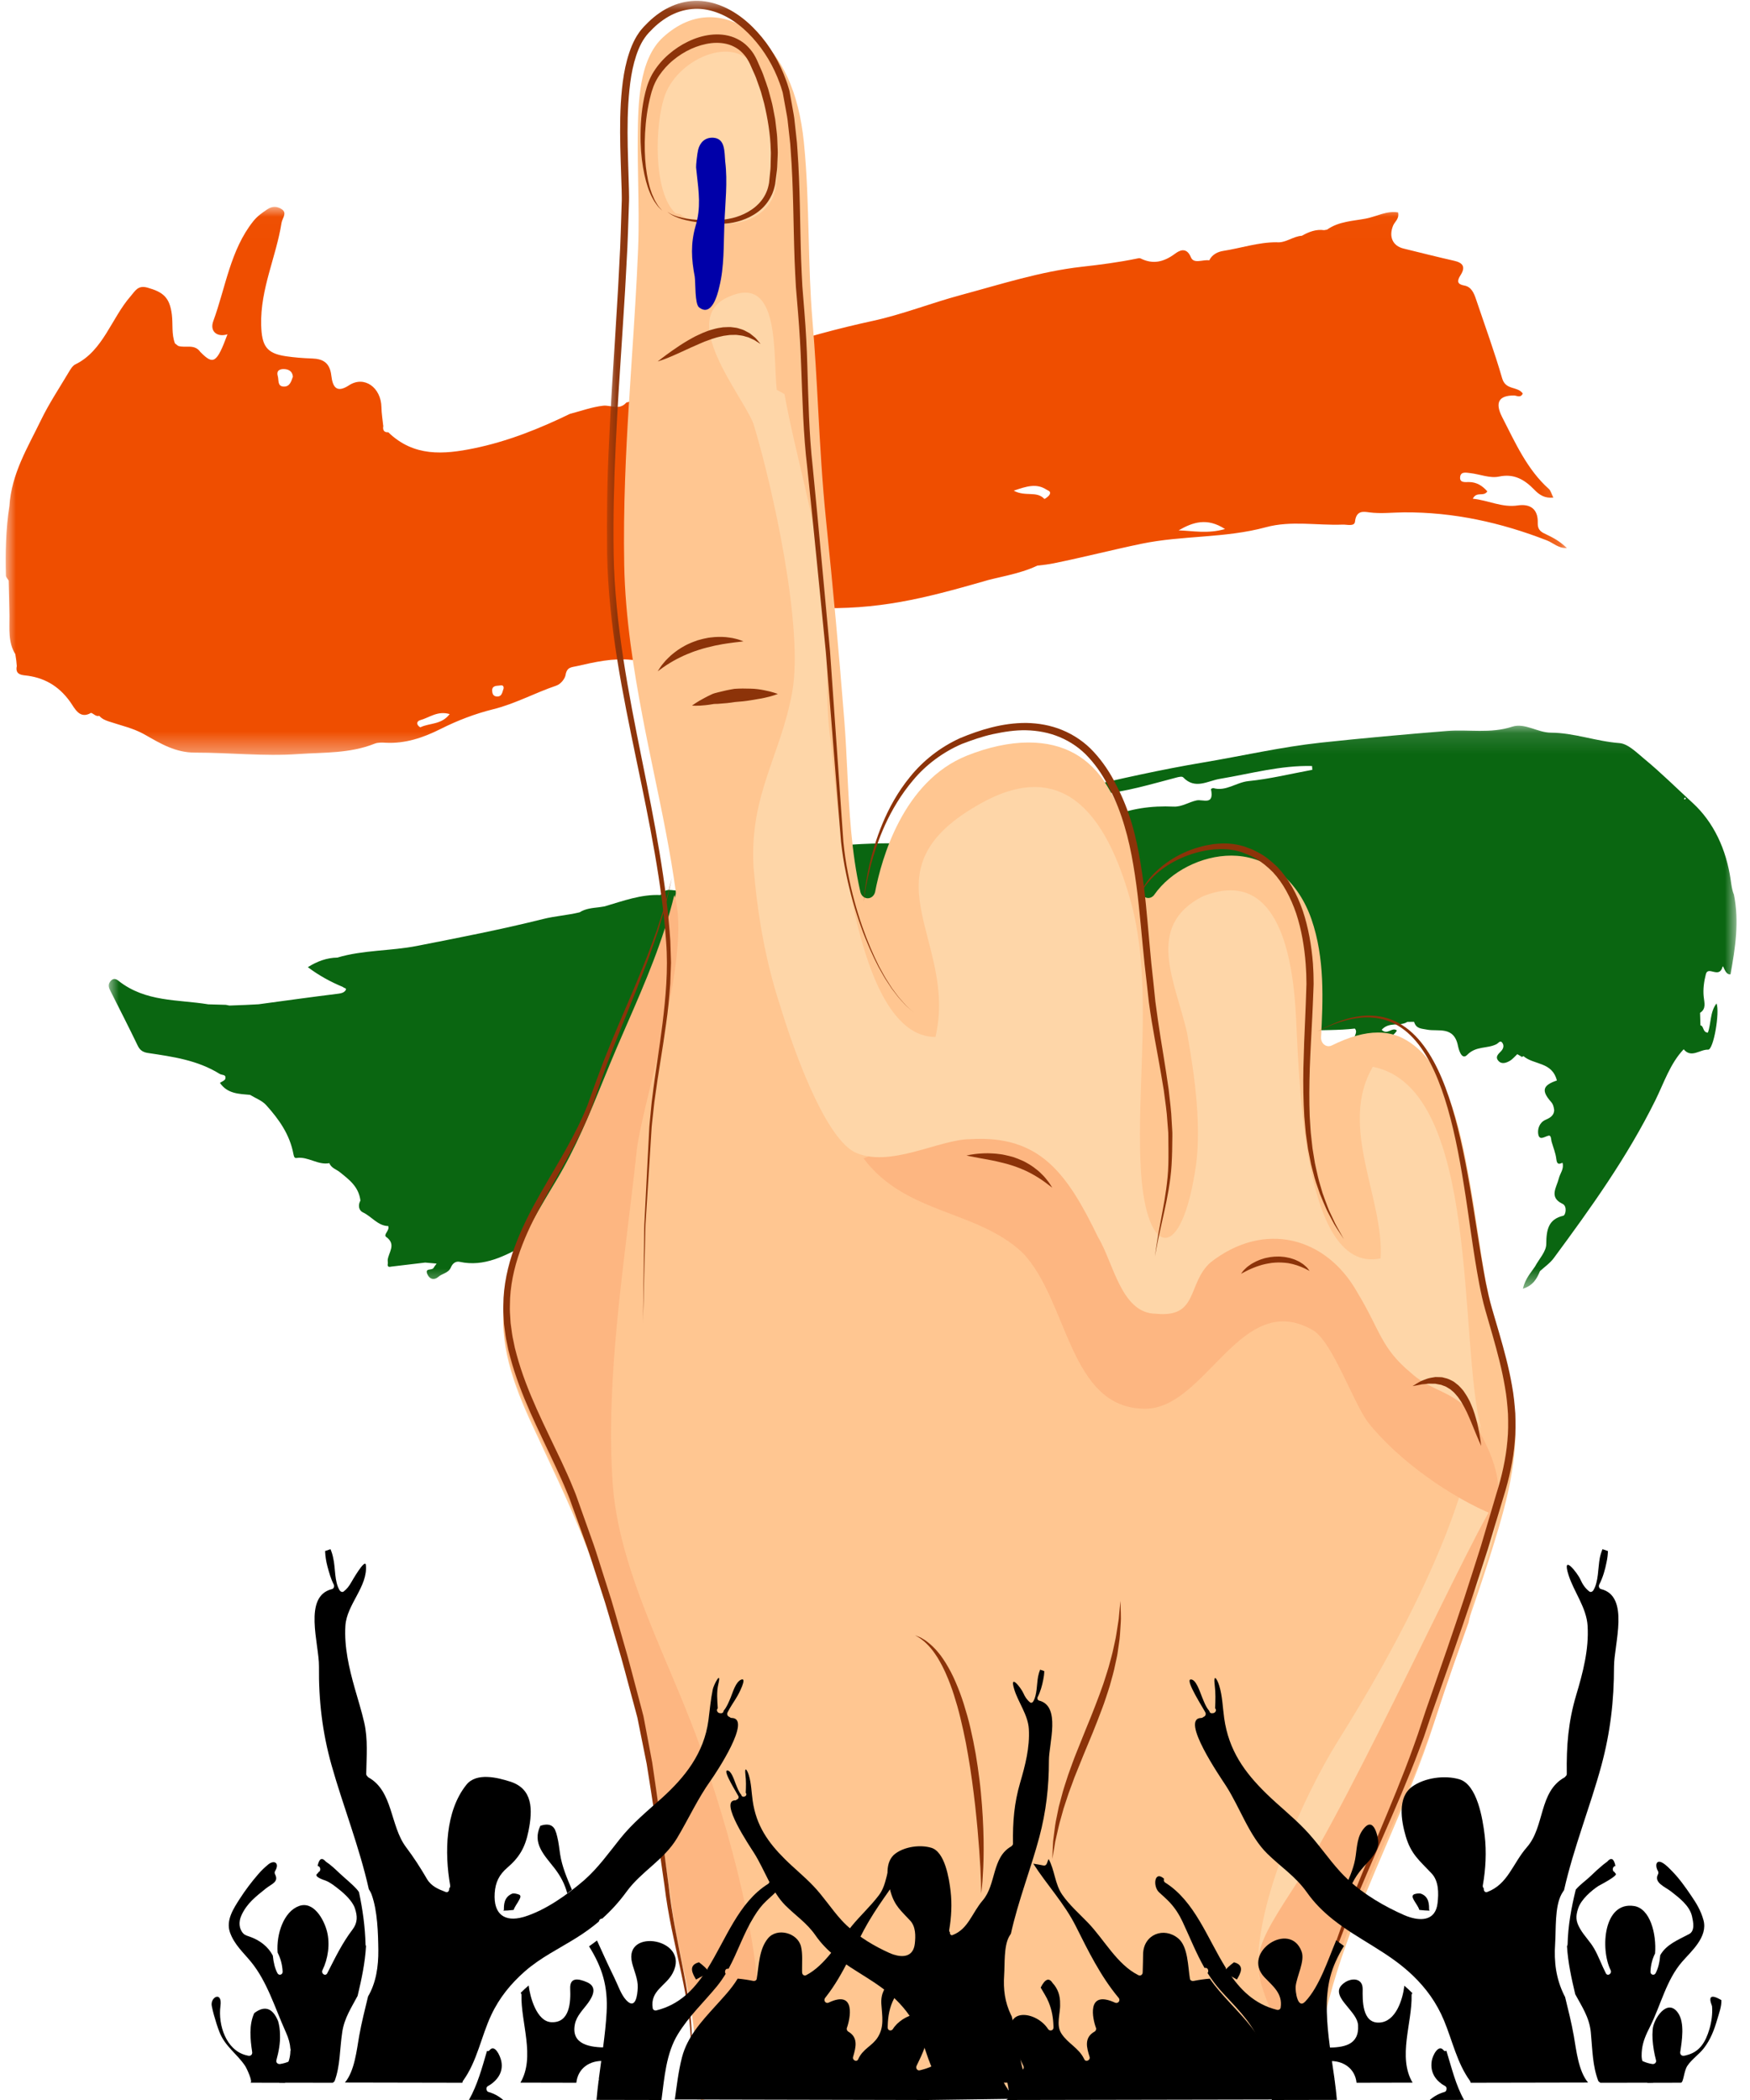 <?xml version="1.0" encoding="UTF-8"?>
<svg width="85px" height="102px" viewBox="0 0 85 102" version="1.1" xmlns="http://www.w3.org/2000/svg" xmlns:xlink="http://www.w3.org/1999/xlink">
    <!-- Generator: Sketch 54.1 (76490) - https://sketchapp.com -->
    <title>Group 94</title>
    <desc>Created with Sketch.</desc>
    <defs>
        <polygon id="path-1" points="0 0.015 75.83 0.015 75.83 26.632 0 26.632"></polygon>
        <polygon id="path-3" points="0.005 0.133 79.068 0.133 79.068 27.48 0.005 27.48"></polygon>
        <polygon id="path-5" points="0.037 0.04 14.953 0.04 14.953 64.284 0.037 64.284"></polygon>
    </defs>
    <g id="Final" stroke="none" stroke-width="1" fill="none" fill-rule="evenodd">
        <g id="CountDown-Timer" transform="translate(-138, -40)">
            <g id="Group-94" transform="translate(138, 40)">
                <g id="Group-3" transform="translate(0.278, 10.033)">
                    <mask id="mask-2" fill="white">
                        <use xlink:href="#path-1"></use>
                    </mask>
                    <g id="Clip-2"></g>
                    <path d="M56.969,15.728 C57.655,15.331 58.349,15.094 59.223,15.663 C58.38,15.905 57.672,15.751 56.969,15.728 M50.546,13.746 C50.631,13.801 50.795,13.832 50.699,13.996 C50.645,14.09 50.461,14.214 50.447,14.199 C50.069,13.795 49.533,14.11 48.96,13.8 C49.602,13.578 50.072,13.439 50.546,13.746 M23.862,23.797 C23.733,23.793 23.657,23.726 23.634,23.589 C23.585,23.291 23.781,23.279 23.96,23.267 C24.052,23.261 24.188,23.21 24.186,23.393 C24.118,23.58 24.112,23.806 23.862,23.797 M20.15,25.289 C20.122,25.303 20.031,25.221 20.004,25.164 C19.947,25.041 20.058,24.966 20.126,24.948 C20.57,24.83 20.973,24.474 21.564,24.652 C21.158,25.178 20.59,25.076 20.15,25.289 M13.498,8.743 C13.188,8.73 13.27,8.429 13.215,8.237 C13.128,7.932 13.355,7.888 13.523,7.894 C13.721,7.901 13.923,7.983 13.949,8.26 C13.864,8.511 13.788,8.756 13.498,8.743 M74.84,15.93 C74.625,15.827 74.401,15.749 74.413,15.363 C74.435,14.657 74.007,14.432 73.443,14.517 C72.684,14.633 72.014,14.267 71.258,14.19 C71.448,13.813 71.78,14.116 71.964,13.834 C71.716,13.55 71.434,13.383 71.073,13.381 C70.896,13.38 70.632,13.428 70.641,13.165 C70.653,12.85 70.941,12.926 71.129,12.946 C71.599,12.998 72.091,13.21 72.532,13.115 C73.256,12.96 73.767,13.258 74.242,13.749 C74.496,14.013 74.758,14.177 75.17,14.137 C75.083,13.963 75.046,13.798 74.95,13.713 C73.901,12.779 73.324,11.477 72.684,10.227 C72.32,9.515 72.524,9.173 73.259,9.177 C73.396,9.177 73.572,9.316 73.686,9.082 C73.431,8.711 72.857,8.941 72.683,8.34 C72.308,7.044 71.844,5.78 71.415,4.503 C71.311,4.191 71.181,3.894 70.841,3.835 C70.512,3.777 70.473,3.628 70.659,3.339 C70.934,2.913 70.756,2.724 70.347,2.632 C69.527,2.447 68.71,2.239 67.892,2.039 C67.366,1.91 67.167,1.463 67.387,0.925 C67.467,0.73 67.692,0.609 67.629,0.285 C67.085,0.189 66.579,0.485 66.065,0.584 C65.433,0.705 64.753,0.716 64.18,1.12 C64.132,1.129 64.084,1.138 64.036,1.146 C63.645,1.092 63.294,1.227 62.955,1.419 C62.526,1.442 62.164,1.783 61.72,1.734 C60.839,1.733 59.995,2.02 59.131,2.155 C58.888,2.193 58.602,2.317 58.457,2.611 L58.452,2.612 C58.149,2.562 57.706,2.805 57.566,2.463 C57.342,1.923 56.976,2.158 56.803,2.285 C56.258,2.69 55.73,2.824 55.122,2.52 C55.067,2.492 54.987,2.517 54.92,2.531 C54.041,2.711 53.157,2.825 52.266,2.925 C50.262,3.15 48.323,3.778 46.372,4.303 C44.945,4.687 43.552,5.241 42.114,5.553 C38.737,6.288 35.459,7.345 32.312,8.882 C31.588,9.095 30.865,9.309 30.142,9.522 C29.8,9.912 29.394,9.632 29.018,9.673 C28.473,9.734 27.942,9.931 27.405,10.069 C25.902,10.799 24.363,11.411 22.743,11.743 C21.272,12.044 19.823,12.165 18.582,10.964 C18.371,10.975 18.302,10.859 18.341,10.644 C18.342,10.644 18.334,10.633 18.334,10.633 C18.304,10.339 18.254,10.045 18.249,9.75 C18.233,8.79 17.417,8.196 16.672,8.683 C16.07,9.076 15.879,8.768 15.814,8.205 C15.74,7.565 15.389,7.397 14.877,7.379 C14.45,7.365 14.021,7.332 13.598,7.269 C12.664,7.128 12.435,6.767 12.408,5.755 C12.361,4.002 13.133,2.459 13.397,0.789 C13.433,0.565 13.685,0.312 13.405,0.128 C13.202,-0.006 12.966,-0.041 12.707,0.134 C12.455,0.303 12.223,0.462 12.022,0.714 C10.911,2.109 10.681,3.928 10.081,5.566 C9.897,6.07 10.277,6.361 10.771,6.204 C10.254,7.598 10.09,7.708 9.469,7.078 C9.47,7.078 9.454,7.065 9.454,7.065 C9.166,6.652 8.728,6.888 8.373,6.767 C8.373,6.767 8.373,6.767 8.374,6.767 C8.322,6.727 8.271,6.687 8.22,6.647 C8.228,6.694 8.245,6.727 8.271,6.748 C8.245,6.727 8.228,6.694 8.22,6.647 C8.047,6.196 8.127,5.713 8.069,5.247 C7.964,4.404 7.641,4.152 6.885,3.938 C6.417,3.806 6.29,4.1 6.068,4.353 C5.133,5.419 4.735,7.009 3.378,7.668 C3.246,7.732 3.145,7.904 3.06,8.047 C2.601,8.819 2.102,9.568 1.709,10.379 C1.067,11.706 0.276,12.979 0.179,14.551 C0.001,15.667 -0.016,16.794 0.009,17.923 C0.011,18.006 0.097,18.086 0.144,18.168 C0.157,18.736 0.177,19.304 0.182,19.872 C0.188,20.513 0.109,21.166 0.466,21.741 C0.482,21.845 0.498,21.948 0.513,22.051 C0.521,22.141 0.53,22.23 0.538,22.319 C0.462,22.684 0.694,22.746 0.929,22.771 C1.822,22.863 2.55,23.249 3.122,24.045 C3.353,24.367 3.582,24.923 4.145,24.591 C4.279,24.635 4.381,24.786 4.543,24.735 C4.672,24.886 4.837,24.952 5.014,25.011 C5.593,25.205 6.205,25.337 6.735,25.638 C7.521,26.084 8.233,26.524 9.202,26.523 C10.865,26.522 12.539,26.711 14.196,26.594 C15.434,26.507 16.713,26.572 17.918,26.089 C18.081,26.024 18.276,26.033 18.455,26.043 C19.404,26.093 20.266,25.804 21.128,25.371 C21.938,24.964 22.798,24.634 23.666,24.419 C24.735,24.156 25.705,23.62 26.739,23.27 C26.979,23.189 27.165,22.913 27.191,22.758 C27.256,22.358 27.486,22.38 27.73,22.324 C28.613,22.124 29.493,21.917 30.406,22.019 C30.683,22.05 31.043,21.959 31.151,21.738 C31.368,21.295 31.794,21.146 32.142,20.901 C32.345,20.914 32.553,20.916 32.768,20.887 C33.613,20.654 34.353,19.958 35.199,19.725 C36.574,19.261 37.842,19.493 39.217,19.493 C42.389,19.609 44.609,19.029 47.464,18.215 C48.053,18.021 49.232,17.863 50.106,17.44 C50.376,17.413 50.645,17.38 50.915,17.325 C52.338,17.036 53.748,16.673 55.168,16.378 C57.16,15.965 59.219,16.116 61.209,15.575 C62.429,15.243 63.693,15.496 64.936,15.448 C65.146,15.44 65.508,15.552 65.536,15.305 C65.597,14.746 65.95,14.816 66.228,14.853 C66.793,14.928 67.351,14.857 67.912,14.853 C70.307,14.836 72.619,15.342 74.871,16.221 C75.163,16.336 75.412,16.604 75.83,16.588 C75.492,16.26 75.172,16.089 74.84,15.93" id="Fill-1" fill="#EF4E00" mask="url(#mask-2)"></path>
                </g>
                <g id="Group-6" transform="translate(5.278, 35.115)">
                    <mask id="mask-4" fill="white">
                        <use xlink:href="#path-3"></use>
                    </mask>
                    <g id="Clip-5"></g>
                    <path d="M76.562,3.718 C76.546,3.71 76.53,3.702 76.514,3.694 C76.529,3.669 76.544,3.643 76.56,3.618 C76.576,3.634 76.591,3.65 76.608,3.667 C76.592,3.684 76.577,3.701 76.562,3.718 L76.562,3.718 Z M55.356,2.825 C54.774,2.884 54.269,3.337 53.661,3.166 C53.624,3.156 53.538,3.206 53.539,3.21 C53.716,4.029 53.145,3.697 52.845,3.761 C52.468,3.841 52.129,4.081 51.728,4.063 C50.657,4.014 49.62,4.154 48.603,4.585 C47.904,4.881 47.573,4.569 47.697,3.88 C47.744,3.618 47.867,3.483 48.105,3.463 C49.39,3.355 50.627,2.974 51.873,2.649 C51.977,2.622 52.136,2.584 52.192,2.643 C52.77,3.248 53.378,2.814 53.967,2.716 C55.458,2.468 56.93,2.052 58.45,2.092 C58.455,2.153 58.459,2.214 58.464,2.276 C57.429,2.467 56.399,2.721 55.356,2.825 L55.356,2.825 Z M31.439,20.915 L31.439,20.915 C32.027,20.79 32.599,20.597 33.176,20.422 C32.599,20.597 32.027,20.79 31.439,20.915 L31.439,20.915 Z M16.713,25.584 L16.713,25.584 C17.268,25.92 17.808,25.892 18.344,25.768 C17.808,25.892 17.268,25.92 16.713,25.584 L16.713,25.584 Z M17.944,13.325 L17.944,13.325 C17.754,13.349 17.531,13.253 17.409,13.523 C17.531,13.253 17.754,13.349 17.944,13.325 L17.944,13.325 Z M17.918,13.268 C17.883,13.186 17.845,13.089 17.821,13.093 C17.845,13.089 17.883,13.186 17.918,13.268 L17.918,13.268 Z M11.302,12.568 C11.302,12.568 11.278,12.525 11.278,12.525 L11.278,12.525 L11.302,12.568 C11.335,12.613 11.369,12.658 11.402,12.703 C11.369,12.658 11.335,12.613 11.302,12.568 L11.302,12.568 Z M78.941,8.337 C78.847,8.111 78.82,7.872 78.784,7.625 C78.571,6.138 77.955,4.819 76.939,3.886 C76.161,3.172 75.404,2.418 74.591,1.748 C74.214,1.437 73.795,1.007 73.375,0.977 C72.251,0.895 71.177,0.476 70.047,0.472 C69.41,0.47 68.778,-0.019 68.172,0.181 C67.116,0.528 66.058,0.304 65.005,0.389 C62.957,0.557 60.91,0.737 58.865,0.958 C56.952,1.165 55.07,1.6 53.172,1.918 C51.133,2.26 49.114,2.714 47.098,3.187 C47.086,3.205 47.076,3.224 47.065,3.243 C46.728,2.97 45.945,3.002 45.584,3.136 C44.791,3.371 44.474,4.136 43.892,4.725 C43.045,5.55 41.671,5.491 40.612,5.667 C39.766,5.785 38.92,5.844 38.073,5.844 C35.323,5.844 32.995,6.197 30.35,6.904 C29.285,7.158 28.166,7.321 27.581,8.136 C27.329,8.138 27.048,8.005 26.862,8.327 C26.832,8.315 26.813,8.325 26.804,8.359 C25.862,8.314 24.981,8.648 24.089,8.909 C23.993,8.924 23.898,8.938 23.802,8.953 C23.483,8.991 23.16,9.016 22.871,9.199 C22.285,9.341 21.687,9.376 21.093,9.525 C19.069,10.032 17.022,10.427 14.978,10.829 C13.697,11.081 12.376,11.02 11.108,11.396 L11.108,11.396 C10.592,11.405 10.12,11.58 9.675,11.862 C10.207,12.264 10.78,12.577 11.383,12.826 C11.42,12.888 11.597,12.866 11.5,12.997 C11.421,13.102 11.292,13.134 11.149,13.151 C9.858,13.31 8.569,13.49 7.28,13.664 C7.072,13.674 6.865,13.685 6.656,13.696 C6.392,13.706 6.128,13.716 5.864,13.726 C5.805,13.715 5.747,13.703 5.689,13.691 C5.407,13.683 5.124,13.675 4.841,13.667 C3.357,13.424 1.792,13.566 0.475,12.522 C0.372,12.439 0.237,12.382 0.108,12.522 C-0.033,12.673 -0.013,12.821 0.073,12.991 C0.525,13.889 0.983,14.784 1.42,15.691 C1.535,15.929 1.714,16.001 1.914,16.031 C3.113,16.211 4.314,16.374 5.397,17.048 C5.503,17.113 5.711,17.061 5.67,17.273 C5.651,17.368 5.481,17.426 5.404,17.482 C5.776,18.02 6.331,18.014 6.87,18.065 C7.134,18.228 7.448,18.337 7.654,18.566 C8.26,19.24 8.799,19.982 8.977,20.953 C9.001,21.08 9.036,21.145 9.126,21.13 C9.679,21.043 10.163,21.489 10.717,21.381 C10.82,21.626 11.053,21.677 11.227,21.817 C11.667,22.173 12.145,22.514 12.228,23.198 C12.095,23.436 12.156,23.682 12.349,23.772 C12.771,23.968 13.077,24.428 13.577,24.436 C13.666,24.647 13.322,24.851 13.482,24.967 C13.985,25.33 13.593,25.71 13.553,26.083 C13.556,26.138 13.559,26.193 13.561,26.248 C13.525,26.41 13.598,26.438 13.719,26.407 C14.27,26.341 14.822,26.276 15.374,26.21 C15.544,26.225 15.714,26.24 15.929,26.259 C15.856,26.361 15.811,26.412 15.779,26.471 C15.704,26.609 15.32,26.449 15.493,26.803 C15.602,27.026 15.816,27.076 16.014,26.903 C16.206,26.734 16.5,26.726 16.619,26.451 C16.711,26.235 16.864,26.134 17.054,26.175 C18.239,26.433 19.249,25.883 20.262,25.341 C20.36,25.315 20.457,25.29 20.555,25.264 C20.69,25.29 20.829,25.332 20.929,25.176 C20.929,25.176 20.963,25.161 20.963,25.161 C21.073,25.19 21.167,25.169 21.234,25.057 C21.325,25.029 21.415,25 21.507,24.971 C22.262,24.661 23.136,24.739 23.797,24.115 C24.498,23.892 25.278,23.968 25.909,23.491 C26.779,22.835 27.876,23.139 28.799,22.524 C29.626,21.974 30.656,21.802 31.596,21.463 C31.86,21.757 32.155,21.746 32.474,21.583 C32.858,21.387 33.259,21.298 33.68,21.204 C34.836,20.949 35.997,20.604 37.003,19.848 C37.476,19.674 37.95,19.501 38.423,19.328 C38.883,19.585 39.309,19.367 39.772,19.282 C40.705,19.112 41.449,18.532 42.264,18.102 C43.561,17.773 44.845,17.4 46.071,16.812 C46.404,16.927 46.715,16.668 47.067,16.776 C47.667,16.962 46.982,17.096 47.075,17.25 C47.274,17.287 47.465,17.28 47.668,17.198 C48.853,16.719 50.166,16.661 51.242,15.821 C51.685,15.475 52.188,15.878 52.685,15.702 C53.245,15.503 53.793,15.211 54.467,15.362 C54.859,15.45 55.402,15.665 55.695,15.517 C57.275,14.718 58.946,15.031 60.527,14.844 C60.753,15.066 60.246,15.441 60.626,15.483 C60.982,15.521 61.334,16.14 61.482,15.829 C61.741,15.283 62.317,15.382 62.573,14.938 C62.332,14.748 62.119,15.181 61.832,14.905 C62.198,14.489 62.712,14.762 63.077,14.519 C63.186,14.518 63.295,14.516 63.404,14.515 C63.512,14.861 63.749,14.838 64.032,14.895 C64.573,15.004 65.353,14.695 65.542,15.706 C65.549,15.739 65.691,16.426 65.986,16.122 C66.418,15.676 66.959,15.834 67.411,15.6 C67.502,15.553 67.591,15.387 67.695,15.54 C67.784,15.671 67.747,15.814 67.636,15.937 C67.522,16.062 67.33,16.199 67.489,16.397 C67.645,16.594 67.871,16.518 68.052,16.414 C68.189,16.336 68.298,16.198 68.419,16.088 C68.486,16.126 68.553,16.165 68.619,16.204 L68.633,16.252 C68.633,16.252 68.647,16.203 68.647,16.203 C68.647,16.203 68.686,16.208 68.686,16.208 L68.717,16.182 C69.23,16.622 70.107,16.446 70.342,17.366 C69.651,17.599 69.579,17.861 70.058,18.404 C70.162,18.521 70.192,18.657 70.211,18.806 C70.199,19.115 69.939,19.206 69.77,19.286 C69.478,19.426 69.407,19.739 69.432,19.939 C69.478,20.318 69.735,20.093 69.938,20.046 C70.067,20.017 70.057,20.221 70.084,20.335 C70.165,20.619 70.283,20.897 70.315,21.186 C70.347,21.468 70.457,21.428 70.615,21.362 C70.7,21.661 70.496,21.874 70.434,22.129 C70.328,22.562 69.942,23.04 70.62,23.359 C70.852,23.468 70.77,23.907 70.653,23.935 C69.941,24.103 69.83,24.588 69.826,25.312 C69.824,25.678 69.471,26.041 69.277,26.406 C69.075,26.711 68.812,26.976 68.691,27.48 C69.174,27.332 69.366,27.005 69.52,26.628 C69.744,26.419 70.005,26.244 70.188,25.997 C71.985,23.563 73.753,21.102 75.124,18.329 C75.546,17.476 75.843,16.541 76.5,15.85 C76.875,16.302 77.293,15.849 77.687,15.869 C77.953,15.882 78.263,14.047 78.096,13.624 C77.772,14.039 77.839,14.602 77.676,15.042 C77.416,15.031 77.492,14.724 77.315,14.686 C77.309,14.484 77.302,14.283 77.296,14.081 C77.601,13.882 77.506,13.608 77.473,13.292 C77.435,12.936 77.488,12.55 77.579,12.201 C77.687,11.781 78.224,12.44 78.387,11.849 C78.428,11.7 78.496,12.253 78.775,12.209 C79.007,10.935 79.207,9.65 78.941,8.337 L78.941,8.337 Z" id="Fill-4" fill="#0A6611" mask="url(#mask-4)"></path>
                </g>
                <path d="M73.326,66.908 C73.175,66.235 72.992,65.563 72.816,64.912 C72.54,63.895 72.255,62.844 72.076,61.756 C71.979,61.16 71.887,60.553 71.799,59.967 C71.656,59.018 71.507,58.037 71.33,57.081 C70.945,55.001 70.301,51.52 68.133,50.427 C67.769,50.244 67.365,50.151 66.931,50.151 C66.271,50.151 65.537,50.357 64.685,50.78 C64.637,50.804 64.585,50.816 64.534,50.816 C64.461,50.816 64.388,50.792 64.326,50.745 C64.22,50.666 64.159,50.53 64.166,50.389 C64.256,48.591 64.358,46.552 63.701,44.653 C63.071,42.833 61.712,41.679 60.065,41.567 C59.981,41.561 59.895,41.558 59.809,41.558 C58.364,41.558 56.86,42.322 56.065,43.459 C55.994,43.56 55.886,43.617 55.773,43.617 C55.743,43.617 55.712,43.613 55.682,43.604 C55.539,43.564 55.432,43.435 55.409,43.275 C55.099,41.099 54.596,39.527 53.78,38.178 C52.932,36.775 51.647,36.064 49.959,36.064 C49.045,36.064 48.012,36.284 46.973,36.699 C43.854,37.944 42.811,41.737 42.508,43.31 C42.472,43.494 42.326,43.627 42.155,43.631 C42.152,43.631 42.15,43.631 42.147,43.631 C41.979,43.631 41.832,43.505 41.79,43.325 C41.348,41.396 41.247,39.352 41.15,37.376 C41.111,36.59 41.071,35.777 41.01,34.996 C40.761,31.827 40.462,28.549 40.121,25.254 C39.934,23.444 39.835,21.611 39.738,19.837 C39.663,18.449 39.585,17.013 39.465,15.604 C39.349,14.232 39.313,12.838 39.278,11.49 C39.239,9.986 39.199,8.429 39.046,6.914 C38.799,4.463 37.982,2.689 36.617,1.642 C35.921,1.107 35.2,0.836 34.477,0.836 C33.681,0.836 32.919,1.162 32.211,1.805 C31.016,2.891 30.994,5.066 30.978,6.654 C30.97,7.393 30.984,8.144 30.997,8.871 C31.017,9.92 31.037,11.005 30.994,12.086 C30.921,13.882 30.801,15.702 30.685,17.462 C30.633,18.241 30.582,19.019 30.535,19.798 C30.407,21.88 30.268,24.629 30.319,27.429 C30.367,30.036 30.791,32.596 31.199,34.757 C31.381,35.718 31.584,36.697 31.781,37.644 C32.166,39.491 32.563,41.4 32.823,43.299 C32.831,43.356 32.828,43.414 32.814,43.47 C32.812,43.475 32.811,43.48 32.809,43.487 C32.295,45.799 31.352,47.956 30.441,50.041 C30.277,50.416 30.113,50.791 29.952,51.167 C29.714,51.72 29.485,52.281 29.263,52.824 C28.616,54.408 27.947,56.046 27.024,57.58 L26.867,57.841 C25.883,59.473 24.865,61.16 24.534,63.098 C24.175,65.196 24.951,67.27 25.842,69.197 C26.032,69.609 26.224,70.018 26.414,70.425 C27.333,72.388 28.201,74.242 28.919,76.303 C29.715,78.589 30.717,81.607 31.392,84.681 C31.798,86.53 32.052,88.436 32.297,90.278 C32.421,91.208 32.55,92.17 32.695,93.108 C32.816,93.887 32.981,94.668 33.14,95.423 C33.549,97.358 33.97,99.358 33.691,101.483 C33.831,101.489 33.959,101.582 34.017,101.729 C34.051,101.817 34.054,101.913 34.032,102 C36.497,101.544 39.253,101.331 42.677,101.331 C44.47,101.331 46.284,101.387 48.038,101.441 C48.623,101.459 49.208,101.477 49.79,101.493 C50.336,101.508 50.889,101.53 51.424,101.55 C52.389,101.589 53.386,101.628 54.363,101.628 C55.463,101.628 56.423,101.577 57.299,101.472 C58.262,101.358 59.159,101.018 60.109,100.658 C61.264,100.221 62.459,99.768 63.766,99.768 C63.834,99.768 63.902,99.769 63.97,99.772 C63.983,99.751 63.998,99.732 64.014,99.714 C64.547,96.115 65.966,92.804 67.339,89.602 C68.168,87.667 69.026,85.666 69.67,83.638 C70.099,82.286 70.567,80.929 71.019,79.615 C71.622,77.867 72.245,76.058 72.78,74.251 C73.53,71.72 73.91,69.503 73.326,66.908" id="Fill-7" fill="#FFC691"></path>
                <path d="M64.973,84.585 C63.359,87.162 60.696,92.926 61.166,96.148 C62.106,94.282 64.033,90.35 65.287,88.485 C66.54,86.62 67.95,85.263 69.046,83.059 C69.986,80.686 75.142,72.121 71.481,70.23 C71.481,70.23 71.107,74.792 64.973,84.585" id="Fill-9" fill="#FED6A8"></path>
                <path d="M41.944,56.264 C43.992,59 47.433,58.744 49.667,60.848 C51.901,63.163 51.901,68.424 55.624,68.424 C58.603,68.424 60.279,62.531 63.816,64.636 C64.747,65.267 65.678,68.003 66.423,69.055 C67.912,70.949 70.494,72.732 72.542,73.574 C73.845,70.628 69.401,66.319 67.726,64.005 C65.864,61.059 63.071,57.902 59.534,59.375 C57.673,60.006 56.928,62.531 55.066,61.059 C53.39,59.585 54.135,56.85 52.46,55.166 C50.039,52.641 44.641,53.062 42.592,56.008 L41.944,56.264 Z" id="Fill-11" fill="#FDB681"></path>
                <path d="M37.727,18.934 C37.539,17.279 37.915,13.35 35.471,14.384 C32.838,15.418 36.034,19.14 36.599,20.588 C37.539,23.69 39.043,30.515 38.479,33.617 C37.915,36.719 36.41,38.58 36.599,42.096 C36.787,44.37 37.163,46.645 37.915,48.92 C38.479,50.781 39.983,55.124 41.487,55.951 C43.179,56.779 45.623,55.331 47.127,55.331 C50.511,55.124 51.827,56.986 53.332,60.088 C54.084,61.328 54.459,63.81 56.152,63.81 C58.22,64.017 57.656,62.362 58.784,61.328 C61.416,59.26 64.424,60.088 65.928,62.776 C67.056,64.637 67.056,65.464 68.56,66.706 C69.688,67.739 71.005,67.532 71.944,69.393 C70.816,65.257 71.944,52.849 66.68,51.816 C64.988,54.711 67.244,58.226 67.056,61.122 C63.108,61.949 63.108,51.609 62.92,48.92 C62.732,46.232 61.98,42.096 58.408,43.543 C55.588,44.991 57.092,47.679 57.656,50.161 C58.031,52.229 58.408,54.918 58.031,56.986 C57.279,61.535 55.588,60.915 55.4,56.572 C55.212,52.643 55.964,48.093 55.024,44.164 C53.895,39.821 51.827,36.719 47.691,38.994 C41.675,42.302 46.563,45.611 45.435,50.368 C41.487,50.368 40.735,39.614 40.359,36.098 C39.983,33.617 40.359,30.928 39.983,28.447 C39.607,25.138 38.667,22.243 38.103,19.14" id="Fill-13" fill="#FED6A8"></path>
                <path d="M34.495,86.343 C33.171,81.758 30.146,76.964 29.767,72.17 C29.389,66.96 30.335,61.332 30.902,56.121 C31.059,53.88 33.674,46.359 32.751,43.475 C32.222,45.674 31.329,47.736 30.459,49.733 C30.294,50.11 30.13,50.487 29.968,50.865 C29.73,51.421 29.5,51.986 29.277,52.531 C28.629,54.125 27.957,55.772 27.031,57.316 L26.874,57.578 C25.887,59.22 24.866,60.917 24.534,62.867 C24.489,63.13 24.462,63.392 24.45,63.654 C24.446,63.753 24.446,63.851 24.446,63.95 C24.446,63.983 24.444,64.015 24.445,64.047 C24.445,64.118 24.45,64.188 24.453,64.258 C24.525,65.89 25.148,67.491 25.845,69.002 C26.036,69.417 26.228,69.828 26.419,70.238 C27.341,72.212 28.212,74.077 28.932,76.15 C29.731,78.45 30.735,81.486 31.413,84.578 C31.82,86.438 32.075,88.355 32.321,90.209 C32.446,91.144 32.574,92.111 32.721,93.055 C32.842,93.839 33.007,94.625 33.167,95.384 C33.434,96.654 33.705,97.951 33.785,99.294 C33.788,99.337 33.79,99.381 33.793,99.424 C33.799,99.557 33.804,99.69 33.806,99.824 C33.807,99.866 33.808,99.909 33.808,99.951 C33.809,100.092 33.808,100.234 33.804,100.376 C33.803,100.415 33.801,100.455 33.8,100.495 C33.787,100.821 33.762,101.148 33.719,101.48 C33.859,101.486 33.988,101.579 34.046,101.727 C34.066,101.779 34.074,101.833 34.074,101.887 L34.075,101.887 C34.075,101.887 34.074,101.887 34.074,101.887 C34.074,101.926 34.07,101.964 34.061,102 C34.92,101.841 35.815,101.712 36.76,101.61 C37.49,96.744 35.91,90.632 34.495,86.343" id="Fill-15" fill="#FDB681"></path>
                <path d="M62.778,91.781 C60.663,95.057 60.663,95.262 62.201,98.743 C62.308,98.992 62.411,99.242 62.513,99.492 C62.897,99.434 63.287,99.405 63.689,99.425 C63.824,99.431 63.908,99.352 63.943,99.25 C63.992,99.216 64.03,99.159 64.043,99.073 C64.896,93.41 68.051,88.556 69.803,83.209 C70.287,81.73 70.811,80.268 71.331,78.805 C71.736,76.715 72.21,74.652 72.778,72.738 C71.816,73.762 65.663,87.481 62.778,91.781" id="Fill-17" fill="#FDB681"></path>
                <path d="M32.815,10.36 C31.718,9.368 31.791,6.02 32.303,4.614 C32.961,2.795 35.886,1.514 36.836,3.539 C37.604,5.151 37.97,7.26 37.677,9.12 C37.494,10.236 36.471,10.774 35.557,10.857 C34.899,10.898 33.546,10.857 33.034,10.402" id="Fill-19" fill="#FFD7A9"></path>
                <path d="M32.17,10.238 C32.17,10.238 32.102,10.17 31.974,10.043 C31.914,9.977 31.853,9.878 31.774,9.769 C31.707,9.652 31.63,9.516 31.564,9.353 C31.425,9.029 31.315,8.61 31.231,8.122 C31.148,7.633 31.102,7.072 31.113,6.459 C31.122,5.847 31.176,5.182 31.344,4.492 C31.428,4.148 31.553,3.79 31.757,3.473 C31.957,3.158 32.205,2.874 32.488,2.632 C32.77,2.389 33.084,2.179 33.423,2.018 C33.761,1.853 34.126,1.737 34.507,1.691 C34.888,1.647 35.289,1.674 35.668,1.827 C35.855,1.905 36.037,2.009 36.198,2.147 C36.356,2.287 36.5,2.448 36.614,2.632 C36.671,2.725 36.719,2.815 36.768,2.92 L36.887,3.192 C36.966,3.374 37.051,3.55 37.114,3.749 C37.181,3.942 37.254,4.135 37.314,4.329 C37.367,4.525 37.419,4.719 37.472,4.914 C37.528,5.107 37.554,5.307 37.596,5.503 L37.652,5.797 L37.687,6.092 C37.708,6.29 37.739,6.485 37.75,6.68 C37.758,6.876 37.766,7.07 37.774,7.263 C37.787,7.455 37.765,7.647 37.762,7.836 C37.757,8.026 37.751,8.213 37.721,8.397 C37.697,8.581 37.673,8.764 37.65,8.943 C37.624,9.052 37.614,9.117 37.582,9.214 C37.55,9.306 37.52,9.402 37.477,9.482 C37.321,9.817 37.088,10.088 36.829,10.281 C36.571,10.477 36.294,10.61 36.022,10.702 C35.75,10.793 35.481,10.845 35.224,10.862 C34.966,10.876 34.727,10.866 34.502,10.855 C34.051,10.83 33.661,10.774 33.344,10.701 C33.026,10.629 32.786,10.527 32.633,10.44 C32.556,10.395 32.499,10.357 32.465,10.326 C32.429,10.297 32.411,10.282 32.411,10.282 C32.411,10.282 32.43,10.295 32.468,10.321 C32.504,10.349 32.563,10.382 32.641,10.42 C32.799,10.494 33.042,10.567 33.357,10.621 C33.673,10.671 34.06,10.702 34.505,10.698 C34.727,10.695 34.965,10.689 35.207,10.66 C35.45,10.628 35.703,10.57 35.954,10.472 C36.448,10.279 36.971,9.924 37.221,9.342 C37.257,9.271 37.274,9.199 37.299,9.127 C37.322,9.059 37.339,8.948 37.354,8.886 C37.371,8.713 37.389,8.538 37.407,8.361 C37.431,8.184 37.431,8.004 37.434,7.822 C37.434,7.64 37.452,7.457 37.436,7.272 C37.418,6.53 37.291,5.773 37.115,5.021 C37.063,4.834 37.012,4.647 36.96,4.46 C36.902,4.277 36.833,4.099 36.77,3.917 C36.713,3.736 36.625,3.555 36.545,3.374 L36.425,3.103 C36.389,3.028 36.343,2.945 36.298,2.871 C36.206,2.719 36.09,2.59 35.964,2.476 C35.836,2.365 35.69,2.28 35.537,2.214 C35.227,2.087 34.883,2.058 34.546,2.095 C33.869,2.177 33.218,2.489 32.694,2.925 C32.429,3.141 32.202,3.398 32.014,3.673 C31.97,3.743 31.923,3.814 31.886,3.885 C31.849,3.954 31.811,4.024 31.778,4.108 L31.752,4.169 L31.745,4.184 C31.747,4.178 31.743,4.19 31.742,4.193 L31.732,4.223 L31.691,4.341 C31.663,4.419 31.637,4.498 31.618,4.58 C31.444,5.225 31.364,5.873 31.332,6.468 C31.301,7.065 31.316,7.616 31.371,8.099 C31.428,8.58 31.513,8.997 31.633,9.321 C31.655,9.405 31.695,9.476 31.724,9.547 C31.756,9.616 31.779,9.686 31.812,9.742 C31.881,9.853 31.933,9.955 31.989,10.027 C32.107,10.165 32.17,10.238 32.17,10.238" id="Fill-21" fill="#8C3309"></path>
                <path d="M33.81,8.13 C33.821,8.237 33.832,8.344 33.844,8.45 C33.94,9.312 34.053,10.101 33.786,10.972 C33.539,11.837 33.58,12.578 33.745,13.442 C33.786,13.731 33.745,14.76 33.95,14.925 C34.567,15.419 34.854,14.307 34.937,13.937 C35.183,12.948 35.142,11.919 35.183,10.89 C35.224,9.86 35.348,8.831 35.224,7.843 C35.183,7.349 35.224,6.731 34.649,6.69 C34.232,6.664 33.997,6.936 33.912,7.264 C33.863,7.454 33.801,8.035 33.81,8.13" id="Fill-23" fill="#0000A9"></path>
                <g id="Group-27" transform="translate(29.444, 0)">
                    <mask id="mask-6" fill="white">
                        <use xlink:href="#path-5"></use>
                    </mask>
                    <g id="Clip-26"></g>
                    <path d="M1.787,64.284 C1.787,64.284 1.794,63.818 1.805,62.945 C1.811,62.508 1.818,61.969 1.826,61.336 C1.83,61.019 1.835,60.678 1.84,60.315 C1.848,59.952 1.84,59.566 1.868,59.159 C1.91,58.344 1.956,57.443 2.006,56.461 C2.032,55.97 2.058,55.459 2.085,54.929 C2.093,54.663 2.13,54.393 2.153,54.12 C2.18,53.847 2.2,53.569 2.241,53.287 C2.374,52.155 2.581,50.969 2.736,49.709 C2.887,48.452 3.018,47.117 2.91,45.733 C2.713,42.952 2.114,39.996 1.459,36.877 C0.816,33.758 0.113,30.436 0.044,26.904 C0.024,25.161 0.043,23.372 0.134,21.574 C0.21,19.774 0.335,17.958 0.448,16.128 C0.501,15.213 0.566,14.294 0.61,13.374 C0.633,12.913 0.656,12.452 0.68,11.99 C0.701,11.528 0.711,11.066 0.728,10.603 L0.75,9.908 L0.756,9.735 C0.758,9.689 0.755,9.622 0.756,9.567 L0.75,9.222 L0.704,7.829 C0.674,6.896 0.656,5.957 0.709,5.015 C0.77,4.077 0.878,3.118 1.245,2.224 C1.338,2.002 1.45,1.786 1.591,1.589 C1.658,1.488 1.737,1.399 1.82,1.306 L2.053,1.069 C2.391,0.744 2.76,0.483 3.174,0.301 C3.585,0.119 4.031,0.029 4.474,0.041 C4.917,0.051 5.351,0.171 5.754,0.353 C6.564,0.722 7.237,1.359 7.776,2.085 C8.044,2.451 8.28,2.846 8.475,3.263 C8.572,3.471 8.662,3.684 8.739,3.902 C8.778,4.012 8.817,4.121 8.848,4.233 L8.873,4.316 L8.886,4.358 C8.891,4.38 8.89,4.369 8.901,4.417 L8.932,4.584 L9.052,5.252 C9.092,5.474 9.136,5.695 9.155,5.925 L9.23,6.608 C9.257,6.835 9.28,7.062 9.29,7.287 C9.422,9.092 9.408,10.873 9.467,12.613 C9.488,13.047 9.5,13.481 9.528,13.911 C9.563,14.342 9.597,14.77 9.631,15.197 C9.7,16.048 9.746,16.909 9.769,17.749 C9.822,19.431 9.85,21.074 10.029,22.654 C10.344,25.845 10.61,28.855 10.872,31.638 C11.068,34.426 11.247,36.983 11.406,39.248 C11.445,39.815 11.483,40.362 11.52,40.891 C11.571,41.414 11.646,41.918 11.74,42.397 C11.925,43.355 12.167,44.218 12.429,44.979 C12.692,45.739 12.978,46.395 13.256,46.947 C13.408,47.215 13.535,47.473 13.681,47.687 C13.751,47.797 13.818,47.901 13.881,48.001 C13.951,48.095 14.018,48.184 14.08,48.268 C14.201,48.441 14.328,48.574 14.433,48.692 C14.487,48.752 14.535,48.806 14.58,48.855 C14.629,48.9 14.673,48.939 14.713,48.975 C14.871,49.117 14.953,49.191 14.953,49.191 C14.953,49.191 14.871,49.119 14.711,48.978 C14.67,48.944 14.626,48.904 14.576,48.861 C14.531,48.812 14.481,48.758 14.427,48.7 C14.32,48.583 14.191,48.451 14.068,48.279 C14.004,48.196 13.937,48.107 13.865,48.014 C13.8,47.915 13.732,47.812 13.661,47.703 C13.512,47.49 13.381,47.234 13.226,46.967 C12.94,46.417 12.645,45.763 12.372,45.003 C12.099,44.244 11.846,43.381 11.648,42.419 C11.548,41.938 11.467,41.433 11.408,40.902 C11.365,40.373 11.32,39.825 11.274,39.259 C11.094,36.998 10.89,34.446 10.667,31.662 C10.386,28.885 10.1,25.868 9.764,22.692 C9.572,21.093 9.534,19.439 9.469,17.762 C9.439,16.921 9.391,16.084 9.321,15.226 C9.286,14.798 9.25,14.368 9.214,13.936 C9.185,13.501 9.172,13.065 9.15,12.627 C9.087,10.876 9.097,9.099 8.962,7.317 C8.952,7.093 8.929,6.873 8.902,6.653 L8.828,5.991 C8.81,5.77 8.766,5.548 8.725,5.326 L8.603,4.658 L8.572,4.491 C8.577,4.511 8.567,4.474 8.565,4.468 L8.553,4.429 L8.529,4.351 C8.5,4.245 8.463,4.143 8.426,4.04 C8.353,3.834 8.267,3.633 8.175,3.436 C7.99,3.042 7.766,2.669 7.511,2.323 C7,1.637 6.364,1.043 5.622,0.708 C5.252,0.543 4.86,0.436 4.465,0.428 C4.069,0.42 3.674,0.5 3.306,0.664 C2.938,0.824 2.591,1.074 2.295,1.359 L2.064,1.595 C2,1.668 1.93,1.746 1.874,1.832 C1.753,2 1.655,2.192 1.571,2.392 C1.239,3.201 1.131,4.128 1.073,5.041 C1.019,5.96 1.035,6.887 1.063,7.815 L1.105,9.212 L1.111,9.564 C1.11,9.625 1.113,9.674 1.11,9.744 L1.104,9.919 L1.08,10.616 C1.063,11.081 1.051,11.546 1.029,12.009 C1.005,12.472 0.98,12.935 0.956,13.396 C0.91,14.32 0.843,15.238 0.788,16.155 C0.547,19.818 0.303,23.406 0.361,26.902 C0.388,28.634 0.581,30.338 0.831,31.99 C1.084,33.643 1.404,35.248 1.718,36.812 C2.351,39.934 2.935,42.914 3.115,45.717 C3.126,46.069 3.137,46.417 3.148,46.762 C3.136,47.106 3.123,47.446 3.111,47.782 C3.062,48.452 3.002,49.106 2.908,49.737 C2.738,50.999 2.517,52.186 2.371,53.305 C2.328,53.584 2.304,53.863 2.273,54.135 C2.247,54.41 2.207,54.674 2.196,54.939 C2.163,55.468 2.131,55.978 2.1,56.467 C2.038,57.447 1.98,58.348 1.929,59.161 C1.896,59.567 1.9,59.954 1.887,60.316 C1.878,60.68 1.869,61.02 1.861,61.337 C1.845,61.97 1.832,62.508 1.821,62.945 C1.799,63.818 1.787,64.284 1.787,64.284" id="Fill-25" fill="#8C3309" mask="url(#mask-6)"></path>
                </g>
                <path d="M41.944,43.796 C41.944,43.796 41.963,43.631 41.998,43.323 C42.036,43.015 42.103,42.562 42.229,41.996 C42.363,41.433 42.552,40.753 42.86,40.012 C43.168,39.272 43.597,38.468 44.214,37.719 C44.825,36.964 45.644,36.303 46.63,35.853 C47.596,35.451 48.692,35.106 49.853,35.115 C50.432,35.125 51.027,35.225 51.592,35.458 C52.156,35.69 52.693,36.048 53.129,36.527 C53.567,37.001 53.936,37.554 54.227,38.15 C54.526,38.714 54.783,39.36 54.972,39.996 C55.163,40.639 55.297,41.297 55.403,41.953 C55.51,42.61 55.592,43.267 55.657,43.919 C55.788,45.224 55.877,46.5 56.024,47.734 C56.055,48.044 56.087,48.35 56.119,48.654 C56.16,48.953 56.201,49.25 56.241,49.543 C56.324,50.131 56.421,50.707 56.512,51.269 C56.606,51.83 56.685,52.381 56.763,52.912 C56.82,53.448 56.894,53.964 56.911,54.466 C56.919,54.591 56.926,54.715 56.933,54.837 C56.942,54.96 56.947,55.081 56.943,55.201 C56.939,55.441 56.936,55.676 56.933,55.905 C56.921,56.359 56.902,56.787 56.848,57.195 C56.747,58.005 56.584,58.688 56.461,59.253 C56.336,59.817 56.236,60.26 56.182,60.565 C56.127,60.87 56.097,61.033 56.097,61.033 C56.097,61.033 56.12,60.869 56.162,60.561 C56.205,60.253 56.281,59.803 56.39,59.235 C56.496,58.667 56.636,57.977 56.71,57.179 C56.75,56.785 56.756,56.351 56.753,55.898 C56.751,55.674 56.749,55.443 56.747,55.207 C56.75,55.088 56.742,54.969 56.731,54.849 C56.721,54.728 56.712,54.606 56.702,54.483 C56.676,53.99 56.593,53.481 56.526,52.953 C56.438,52.427 56.35,51.883 56.245,51.325 C56.144,50.766 56.035,50.192 55.939,49.598 C55.894,49.3 55.844,48.999 55.804,48.694 C55.77,48.391 55.736,48.085 55.702,47.776 C55.548,46.543 55.45,45.254 55.311,43.963 C55.243,43.316 55.158,42.669 55.049,42.025 C54.941,41.381 54.805,40.742 54.618,40.123 C54.435,39.497 54.212,38.92 53.91,38.337 C53.637,37.767 53.293,37.246 52.888,36.802 C52.486,36.353 51.994,36.022 51.474,35.803 C50.952,35.583 50.397,35.484 49.848,35.47 C49.298,35.457 48.757,35.546 48.233,35.657 C47.706,35.772 47.213,35.947 46.72,36.134 C45.785,36.537 44.97,37.157 44.367,37.876 C43.758,38.592 43.311,39.361 42.984,40.077 C42.658,40.796 42.449,41.463 42.298,42.017 C42.158,42.575 42.067,43.019 42.018,43.326 C41.97,43.632 41.944,43.796 41.944,43.796" id="Fill-28" fill="#8C3309"></path>
                <path d="M55.278,43.643 C55.278,43.643 55.318,43.546 55.395,43.363 C55.476,43.184 55.621,42.929 55.849,42.647 C56.084,42.375 56.401,42.076 56.806,41.806 C57.211,41.537 57.704,41.294 58.269,41.14 C58.411,41.105 58.555,41.061 58.705,41.04 C58.78,41.027 58.856,41.014 58.932,41.001 C59.01,40.994 59.087,40.987 59.166,40.98 C59.48,40.952 59.811,40.968 60.146,41.039 C60.231,41.062 60.309,41.075 60.403,41.105 C60.481,41.134 60.561,41.163 60.641,41.192 C60.721,41.224 60.801,41.245 60.882,41.286 C60.963,41.328 61.045,41.371 61.127,41.414 C61.459,41.584 61.752,41.83 62.036,42.103 C62.584,42.672 63,43.425 63.279,44.238 C63.551,45.055 63.702,45.927 63.772,46.802 C63.781,47.021 63.8,47.24 63.8,47.459 L63.805,47.795 L63.793,48.118 C63.779,48.547 63.758,48.977 63.738,49.403 C63.697,50.253 63.646,51.086 63.618,51.891 C63.593,52.697 63.587,53.474 63.614,54.21 C63.641,54.576 63.65,54.935 63.695,55.277 C63.714,55.449 63.733,55.617 63.751,55.783 C63.777,55.947 63.804,56.108 63.83,56.265 C63.872,56.584 63.958,56.876 64.016,57.161 C64.082,57.443 64.17,57.703 64.24,57.952 C64.322,58.196 64.412,58.419 64.489,58.628 C64.565,58.837 64.663,59.014 64.737,59.183 C64.885,59.521 65.039,59.761 65.131,59.934 C65.227,60.105 65.278,60.197 65.278,60.197 C65.278,60.197 65.221,60.11 65.115,59.947 C65.014,59.781 64.84,59.554 64.678,59.222 C64.595,59.057 64.488,58.884 64.401,58.677 C64.314,58.47 64.212,58.25 64.118,58.008 C64.036,57.76 63.934,57.501 63.853,57.218 C63.815,57.075 63.777,56.929 63.737,56.779 C63.694,56.63 63.661,56.474 63.632,56.314 C63.6,56.154 63.568,55.992 63.535,55.825 C63.511,55.658 63.486,55.486 63.461,55.313 C63.434,55.139 63.413,54.961 63.4,54.78 C63.384,54.599 63.368,54.415 63.351,54.229 C63.306,53.482 63.29,52.693 63.307,51.881 C63.327,51.068 63.357,50.23 63.398,49.382 C63.415,48.96 63.434,48.534 63.446,48.103 L63.456,47.78 L63.45,47.47 C63.45,47.257 63.429,47.046 63.42,46.834 C63.357,45.99 63.215,45.151 62.96,44.375 C62.697,43.606 62.326,42.896 61.826,42.362 C61.57,42.107 61.295,41.873 61.004,41.711 C60.931,41.67 60.859,41.629 60.787,41.588 C60.715,41.548 60.63,41.522 60.552,41.488 C60.473,41.457 60.395,41.425 60.316,41.394 C60.251,41.372 60.166,41.352 60.093,41.331 C60.018,41.307 59.94,41.295 59.863,41.285 C59.786,41.275 59.71,41.259 59.633,41.254 C59.479,41.25 59.328,41.234 59.178,41.247 C59.103,41.25 59.028,41.254 58.954,41.257 C58.881,41.267 58.808,41.276 58.736,41.285 C58.591,41.299 58.451,41.336 58.313,41.363 C57.764,41.492 57.276,41.698 56.869,41.936 C56.462,42.175 56.14,42.448 55.897,42.702 C55.664,42.967 55.504,43.199 55.412,43.373 C55.324,43.549 55.278,43.643 55.278,43.643" id="Fill-30" fill="#8C3309"></path>
                <path d="M63.985,50.104 C63.985,50.104 64.031,50.08 64.121,50.032 C64.21,49.984 64.343,49.912 64.521,49.831 C64.877,49.671 65.41,49.43 66.136,49.347 C66.497,49.309 66.906,49.323 67.335,49.442 C67.763,49.562 68.2,49.805 68.592,50.165 C69.381,50.889 69.951,52.025 70.375,53.294 C70.804,54.571 71.107,56.006 71.373,57.525 C71.642,59.045 71.855,60.661 72.168,62.299 C72.251,62.707 72.339,63.117 72.456,63.516 C72.575,63.924 72.696,64.334 72.817,64.747 C73.056,65.576 73.289,66.424 73.441,67.308 C73.523,67.748 73.567,68.199 73.6,68.652 C73.615,69.106 73.621,69.564 73.576,70.019 C73.501,70.93 73.302,71.825 73.034,72.687 C72.778,73.539 72.522,74.392 72.266,75.242 C71.998,76.089 71.717,76.93 71.445,77.765 C70.884,79.427 70.316,81.056 69.757,82.626 C69.617,83.022 69.48,83.404 69.352,83.795 C69.287,83.989 69.222,84.182 69.157,84.375 C69.085,84.566 69.015,84.756 68.944,84.945 C68.663,85.702 68.364,86.426 68.069,87.13 C67.476,88.535 66.886,89.845 66.364,91.066 C65.842,92.286 65.38,93.412 65.001,94.424 C64.822,94.934 64.644,95.408 64.507,95.857 C64.436,96.08 64.364,96.293 64.304,96.5 C64.246,96.707 64.19,96.905 64.138,97.092 C64.026,97.466 63.957,97.808 63.885,98.103 C63.85,98.251 63.815,98.387 63.79,98.513 C63.767,98.64 63.745,98.755 63.726,98.859 C63.651,99.271 63.611,99.492 63.611,99.492 C63.611,99.492 63.644,99.27 63.707,98.855 C63.722,98.75 63.74,98.634 63.759,98.506 C63.781,98.379 63.811,98.242 63.841,98.092 C63.903,97.794 63.965,97.448 64.068,97.071 C64.116,96.881 64.167,96.681 64.22,96.471 C64.276,96.262 64.344,96.047 64.409,95.82 C64.536,95.366 64.703,94.886 64.871,94.369 C65.227,93.342 65.664,92.199 66.173,90.97 C66.678,89.739 67.249,88.418 67.82,87.007 C68.104,86.302 68.392,85.573 68.659,84.823 C68.935,84.083 69.17,83.28 69.454,82.499 C70.005,80.926 70.565,79.296 71.117,77.636 C71.383,76.802 71.659,75.966 71.923,75.12 C72.175,74.268 72.428,73.411 72.681,72.555 C72.946,71.717 73.141,70.854 73.217,69.982 C73.262,69.546 73.259,69.109 73.246,68.673 C73.216,68.239 73.176,67.805 73.098,67.377 C72.956,66.52 72.73,65.682 72.496,64.856 C72.377,64.443 72.258,64.032 72.141,63.624 C72.021,63.207 71.933,62.788 71.851,62.373 C71.536,60.711 71.354,59.096 71.105,57.579 C70.863,56.062 70.582,54.636 70.178,53.372 C69.774,52.116 69.244,50.998 68.501,50.279 C68.133,49.923 67.719,49.678 67.308,49.55 C66.897,49.424 66.497,49.398 66.142,49.425 C65.427,49.49 64.888,49.703 64.529,49.851 C64.349,49.925 64.214,49.992 64.123,50.037 C64.032,50.081 63.985,50.104 63.985,50.104" id="Fill-32" fill="#8C3309"></path>
                <path d="M32.635,42.639 C32.635,42.639 32.582,42.875 32.482,43.318 C32.457,43.428 32.429,43.552 32.399,43.688 C32.367,43.823 32.338,43.973 32.288,44.128 C32.194,44.443 32.087,44.804 31.967,45.208 C31.835,45.608 31.677,46.044 31.511,46.522 C31.332,46.994 31.137,47.504 30.924,48.045 C30.708,48.585 30.478,49.159 30.234,49.764 C29.989,50.367 29.74,51.005 29.484,51.673 C29.239,52.344 28.995,53.05 28.743,53.784 C28.462,54.523 28.109,55.234 27.723,55.949 C27.337,56.664 26.918,57.378 26.509,58.118 C26.103,58.858 25.698,59.62 25.379,60.443 C25.059,61.258 24.825,62.15 24.776,63.051 C24.775,63.284 24.756,63.526 24.769,63.753 L24.79,64.093 L24.801,64.263 L24.824,64.435 C24.856,64.665 24.882,64.895 24.936,65.122 L25.006,65.463 L25.095,65.801 C25.584,67.609 26.47,69.28 27.276,70.997 C27.476,71.428 27.675,71.862 27.854,72.31 C27.899,72.424 27.947,72.525 27.99,72.651 L28.11,72.988 L28.35,73.663 C28.511,74.112 28.67,74.56 28.829,75.007 C28.985,75.456 29.121,75.915 29.267,76.366 C29.41,76.819 29.554,77.269 29.696,77.718 C29.833,78.168 29.957,78.62 30.087,79.066 C30.215,79.514 30.343,79.958 30.469,80.4 C30.594,80.842 30.705,81.285 30.823,81.723 C30.938,82.16 31.053,82.594 31.167,83.024 C31.195,83.137 31.222,83.228 31.253,83.357 L31.316,83.684 C31.357,83.901 31.397,84.117 31.438,84.332 C31.519,84.762 31.599,85.187 31.679,85.607 C31.74,86.033 31.801,86.454 31.862,86.869 C31.92,87.284 31.978,87.693 32.035,88.097 C32.084,88.5 32.134,88.897 32.182,89.287 C32.276,90.069 32.375,90.821 32.471,91.543 C32.63,92.991 32.914,94.29 33.141,95.45 C33.374,96.608 33.535,97.635 33.586,98.489 C33.639,99.343 33.599,100.017 33.551,100.471 C33.531,100.698 33.499,100.87 33.485,100.987 C33.469,101.104 33.461,101.164 33.461,101.164 C33.461,101.164 33.467,101.103 33.48,100.986 C33.491,100.869 33.518,100.696 33.532,100.468 C33.569,100.014 33.585,99.342 33.517,98.496 C33.45,97.648 33.269,96.635 33.013,95.485 C32.762,94.335 32.449,93.034 32.274,91.58 C32.169,90.857 32.061,90.105 31.957,89.327 C31.904,88.937 31.85,88.541 31.795,88.14 C31.734,87.74 31.671,87.335 31.608,86.924 C31.543,86.514 31.478,86.098 31.411,85.677 C31.327,85.258 31.242,84.834 31.155,84.406 C31.112,84.192 31.068,83.976 31.025,83.76 L30.96,83.434 L30.878,83.124 C30.763,82.696 30.647,82.263 30.529,81.827 C30.411,81.392 30.298,80.95 30.172,80.51 C30.044,80.07 29.915,79.628 29.785,79.183 C29.654,78.738 29.528,78.288 29.39,77.842 C29.247,77.398 29.103,76.951 28.959,76.503 C28.812,76.056 28.676,75.603 28.519,75.155 C28.358,74.709 28.196,74.262 28.034,73.813 L27.791,73.14 L27.67,72.803 C27.635,72.702 27.582,72.588 27.539,72.481 C27.363,72.045 27.163,71.617 26.965,71.189 C26.172,69.479 25.279,67.786 24.78,65.912 L24.689,65.562 L24.617,65.205 C24.563,64.969 24.536,64.726 24.504,64.486 L24.48,64.305 L24.469,64.121 L24.448,63.751 C24.436,63.506 24.456,63.277 24.458,63.039 C24.516,62.057 24.766,61.144 25.1,60.298 C25.435,59.452 25.845,58.674 26.266,57.937 C26.687,57.199 27.115,56.493 27.506,55.791 C27.896,55.091 28.255,54.389 28.533,53.687 C28.793,52.959 29.047,52.253 29.302,51.58 C29.826,50.244 30.355,49.049 30.806,47.981 C31.029,47.446 31.234,46.944 31.422,46.477 C31.597,46.006 31.763,45.574 31.903,45.18 C32.032,44.782 32.147,44.425 32.247,44.115 C32.302,43.962 32.335,43.813 32.37,43.678 C32.404,43.544 32.436,43.421 32.464,43.312 C32.576,42.873 32.635,42.639 32.635,42.639" id="Fill-34" fill="#8C3309"></path>
                <path d="M31.944,32.607 C31.944,32.607 31.989,32.533 32.072,32.411 C32.111,32.349 32.165,32.279 32.231,32.203 C32.295,32.122 32.371,32.038 32.458,31.957 C32.542,31.868 32.64,31.786 32.746,31.703 C32.851,31.619 32.966,31.539 33.087,31.465 C33.21,31.396 33.336,31.317 33.47,31.263 C33.602,31.2 33.74,31.154 33.877,31.103 C34.016,31.066 34.155,31.024 34.293,31 C34.431,30.966 34.568,30.96 34.7,30.944 C34.965,30.926 35.212,30.933 35.422,30.967 C35.528,30.979 35.623,30.998 35.708,31.021 C35.792,31.04 35.865,31.06 35.925,31.082 C36.044,31.123 36.111,31.151 36.111,31.151 C36.111,31.151 36.041,31.163 35.919,31.176 C35.798,31.189 35.626,31.208 35.422,31.238 C35.32,31.249 35.21,31.272 35.095,31.288 C34.979,31.307 34.858,31.336 34.733,31.357 C34.608,31.384 34.479,31.416 34.349,31.449 C34.218,31.477 34.088,31.523 33.957,31.561 C33.828,31.605 33.696,31.643 33.571,31.697 C33.444,31.746 33.32,31.796 33.2,31.85 C33.083,31.909 32.967,31.959 32.86,32.018 C32.754,32.079 32.65,32.129 32.559,32.189 C32.466,32.245 32.381,32.297 32.308,32.349 C32.235,32.4 32.167,32.441 32.115,32.484 C32.008,32.564 31.944,32.607 31.944,32.607" id="Fill-36" fill="#8C3309"></path>
                <path d="M33.611,34.272 C33.611,34.272 33.859,34.085 34.239,33.889 C34.334,33.839 34.436,33.785 34.546,33.736 C34.654,33.677 34.775,33.656 34.898,33.622 C35.144,33.558 35.41,33.5 35.675,33.458 C35.939,33.44 36.202,33.439 36.449,33.449 C36.697,33.452 36.926,33.487 37.123,33.527 C37.516,33.6 37.778,33.706 37.778,33.706 C37.778,33.706 37.516,33.816 37.125,33.896 C37.027,33.917 36.921,33.939 36.809,33.954 C36.696,33.97 36.579,34.001 36.457,34.014 C36.214,34.054 35.954,34.082 35.695,34.099 C35.44,34.141 35.183,34.167 34.941,34.181 C34.82,34.198 34.703,34.178 34.591,34.207 C34.478,34.228 34.371,34.24 34.273,34.251 C33.879,34.297 33.611,34.272 33.611,34.272" id="Fill-38" fill="#8C3309"></path>
                <path d="M46.944,56.125 C46.944,56.125 47.015,56.108 47.138,56.086 C47.261,56.065 47.439,56.038 47.652,56.027 C47.866,56.01 48.117,56.014 48.385,56.037 C48.519,56.054 48.659,56.065 48.799,56.098 C48.939,56.124 49.08,56.165 49.222,56.203 C49.361,56.252 49.5,56.302 49.634,56.364 C49.77,56.417 49.895,56.501 50.018,56.569 C50.138,56.646 50.252,56.723 50.354,56.81 C50.459,56.889 50.55,56.978 50.631,57.062 C50.717,57.141 50.784,57.229 50.844,57.303 C50.907,57.374 50.955,57.445 50.993,57.504 C51.07,57.62 51.111,57.689 51.111,57.689 C51.111,57.689 51.049,57.644 50.946,57.564 C50.896,57.523 50.833,57.475 50.76,57.424 C50.686,57.373 50.607,57.312 50.515,57.255 C50.425,57.196 50.327,57.134 50.221,57.075 C50.117,57.01 50.001,56.96 49.886,56.896 C49.767,56.842 49.645,56.786 49.518,56.737 C49.393,56.684 49.261,56.642 49.131,56.6 C48.999,56.56 48.868,56.516 48.735,56.488 C48.603,56.455 48.473,56.423 48.346,56.395 C48.218,56.373 48.095,56.342 47.977,56.322 C47.858,56.301 47.746,56.28 47.643,56.262 C47.434,56.222 47.26,56.19 47.138,56.167 C47.015,56.143 46.944,56.125 46.944,56.125" id="Fill-40" fill="#8C3309"></path>
                <path d="M60.278,61.869 C60.278,61.869 60.306,61.827 60.361,61.758 C60.388,61.724 60.42,61.682 60.471,61.638 C60.519,61.594 60.57,61.538 60.64,61.492 C60.708,61.443 60.78,61.387 60.872,61.341 C60.957,61.29 61.057,61.244 61.164,61.202 C61.216,61.178 61.276,61.164 61.332,61.144 C61.39,61.125 61.449,61.106 61.512,61.095 C61.575,61.083 61.636,61.068 61.701,61.059 L61.897,61.038 C62.028,61.033 62.162,61.027 62.291,61.044 C62.422,61.05 62.544,61.083 62.663,61.107 C62.777,61.142 62.888,61.174 62.981,61.222 C63.028,61.245 63.076,61.264 63.117,61.288 C63.157,61.313 63.195,61.337 63.231,61.361 C63.307,61.404 63.36,61.458 63.411,61.501 C63.463,61.542 63.498,61.585 63.526,61.621 C63.583,61.69 63.611,61.731 63.611,61.731 C63.611,61.731 63.557,61.706 63.47,61.66 C63.428,61.637 63.376,61.61 63.312,61.584 C63.249,61.558 63.184,61.524 63.104,61.498 C63.028,61.469 62.944,61.44 62.853,61.417 C62.765,61.387 62.664,61.377 62.567,61.352 C62.465,61.341 62.363,61.326 62.255,61.324 C62.149,61.315 62.04,61.322 61.932,61.327 L61.77,61.341 C61.717,61.35 61.664,61.358 61.611,61.367 C61.506,61.384 61.403,61.408 61.304,61.434 C61.208,61.465 61.111,61.49 61.024,61.524 C60.935,61.555 60.855,61.591 60.778,61.622 C60.7,61.653 60.638,61.688 60.575,61.716 C60.514,61.744 60.46,61.773 60.418,61.797 C60.33,61.844 60.278,61.869 60.278,61.869" id="Fill-42" fill="#8C3309"></path>
                <path d="M68.611,67.325 C68.611,67.325 68.679,67.279 68.8,67.206 C68.861,67.171 68.932,67.122 69.02,67.081 C69.111,67.044 69.215,67.002 69.332,66.962 C69.448,66.925 69.579,66.908 69.718,66.885 C69.789,66.887 69.862,66.889 69.937,66.89 C69.974,66.891 70.012,66.891 70.051,66.896 C70.089,66.906 70.127,66.915 70.165,66.926 C70.322,66.956 70.476,67.031 70.627,67.121 C70.696,67.176 70.766,67.232 70.837,67.288 C70.904,67.348 70.962,67.42 71.024,67.487 C71.089,67.553 71.131,67.636 71.185,67.711 C71.238,67.786 71.282,67.866 71.324,67.946 C71.416,68.103 71.474,68.273 71.541,68.431 C71.598,68.592 71.652,68.749 71.691,68.901 C71.735,69.052 71.768,69.196 71.796,69.33 C71.855,69.596 71.889,69.822 71.912,69.98 C71.935,70.138 71.944,70.23 71.944,70.23 C71.944,70.23 71.905,70.149 71.843,70.007 C71.78,69.865 71.696,69.66 71.596,69.416 C71.547,69.295 71.493,69.164 71.436,69.025 C71.381,68.886 71.311,68.749 71.25,68.601 C71.18,68.461 71.108,68.315 71.026,68.178 C70.988,68.107 70.947,68.038 70.9,67.977 C70.853,67.916 70.814,67.843 70.76,67.792 C70.71,67.736 70.664,67.674 70.611,67.623 C70.556,67.577 70.501,67.53 70.447,67.484 C70.388,67.447 70.329,67.414 70.271,67.376 C70.215,67.334 70.148,67.325 70.088,67.298 L69.996,67.263 C69.964,67.257 69.933,67.251 69.902,67.246 C69.838,67.234 69.777,67.222 69.717,67.21 C69.594,67.215 69.475,67.2 69.365,67.208 C69.257,67.223 69.154,67.231 69.063,67.24 C68.97,67.258 68.889,67.275 68.823,67.288 C68.688,67.314 68.611,67.325 68.611,67.325" id="Fill-44" fill="#8C3309"></path>
                <path d="M54.424,77.754 C54.424,77.754 54.429,77.961 54.439,78.323 C54.44,78.413 54.442,78.513 54.444,78.622 C54.445,78.731 54.432,78.849 54.426,78.976 C54.407,79.229 54.402,79.52 54.349,79.826 C54.327,79.981 54.303,80.142 54.28,80.308 C54.255,80.475 54.211,80.642 54.175,80.817 C54.108,81.169 54.003,81.527 53.898,81.9 C53.843,82.086 53.778,82.269 53.717,82.458 C53.657,82.647 53.59,82.836 53.518,83.022 C53.379,83.4 53.228,83.776 53.078,84.153 C52.767,84.899 52.46,85.642 52.183,86.342 C52.06,86.698 51.919,87.033 51.818,87.365 C51.764,87.529 51.711,87.689 51.66,87.844 C51.616,88.001 51.574,88.153 51.533,88.299 C51.444,88.59 51.389,88.864 51.333,89.106 C51.306,89.227 51.28,89.34 51.256,89.445 C51.239,89.552 51.223,89.649 51.208,89.738 C51.146,90.092 51.111,90.295 51.111,90.295 C51.111,90.295 51.12,90.088 51.136,89.727 C51.141,89.636 51.146,89.535 51.152,89.425 C51.163,89.317 51.18,89.2 51.196,89.075 C51.228,88.824 51.259,88.539 51.329,88.237 C51.36,88.084 51.393,87.926 51.426,87.761 C51.469,87.6 51.513,87.434 51.559,87.262 C51.645,86.917 51.767,86.567 51.885,86.2 C52.017,85.842 52.144,85.465 52.296,85.096 C52.445,84.727 52.595,84.352 52.746,83.976 C52.899,83.604 53.053,83.232 53.193,82.862 C53.339,82.495 53.469,82.129 53.595,81.774 C53.706,81.413 53.83,81.07 53.913,80.733 C53.957,80.565 54.006,80.404 54.042,80.244 C54.077,80.084 54.11,79.929 54.143,79.781 C54.215,79.484 54.245,79.207 54.287,78.963 C54.305,78.84 54.327,78.725 54.339,78.617 C54.349,78.509 54.358,78.409 54.366,78.319 C54.403,77.96 54.424,77.754 54.424,77.754" id="Fill-46" fill="#8C3309"></path>
                <path d="M44.444,79.426 C44.444,79.426 44.49,79.445 44.576,79.48 C44.619,79.499 44.674,79.516 44.734,79.547 C44.793,79.581 44.861,79.623 44.937,79.67 C45.083,79.773 45.252,79.912 45.426,80.097 C45.515,80.188 45.595,80.297 45.688,80.407 C45.77,80.524 45.859,80.647 45.941,80.782 C46.105,81.053 46.27,81.356 46.411,81.692 C46.558,82.026 46.693,82.386 46.813,82.767 C46.931,83.147 47.047,83.543 47.139,83.951 C47.234,84.359 47.318,84.776 47.392,85.195 C47.462,85.614 47.523,86.035 47.575,86.45 C47.629,86.866 47.662,87.276 47.695,87.673 C47.756,88.468 47.78,89.212 47.778,89.849 C47.779,90.168 47.769,90.46 47.758,90.718 C47.746,90.977 47.732,91.202 47.719,91.387 C47.705,91.572 47.688,91.717 47.676,91.816 C47.664,91.914 47.658,91.967 47.658,91.967 C47.658,91.967 47.657,91.914 47.655,91.815 C47.653,91.716 47.65,91.57 47.646,91.385 C47.64,91.2 47.632,90.976 47.618,90.719 C47.601,90.463 47.582,90.173 47.562,89.857 C47.537,89.543 47.509,89.202 47.48,88.841 C47.449,88.481 47.406,88.102 47.366,87.709 C47.324,87.318 47.269,86.914 47.215,86.505 C47.161,86.096 47.096,85.681 47.024,85.269 C46.955,84.856 46.877,84.445 46.787,84.045 C46.699,83.644 46.605,83.251 46.5,82.876 C46.391,82.503 46.282,82.144 46.156,81.813 C46.095,81.647 46.029,81.488 45.962,81.337 C45.9,81.182 45.825,81.042 45.758,80.904 C45.69,80.766 45.611,80.645 45.544,80.522 C45.466,80.409 45.398,80.294 45.323,80.198 C45.175,80.002 45.026,79.849 44.896,79.735 C44.828,79.681 44.767,79.633 44.714,79.591 C44.66,79.551 44.608,79.525 44.568,79.5 C44.488,79.452 44.444,79.426 44.444,79.426" id="Fill-48" fill="#8C3309"></path>
                <path d="M31.944,17.557 C31.944,17.557 32.231,17.325 32.67,17.017 C32.889,16.861 33.151,16.689 33.438,16.521 C33.583,16.443 33.73,16.351 33.888,16.282 C33.967,16.245 34.046,16.209 34.125,16.173 L34.369,16.077 C34.451,16.044 34.535,16.023 34.618,16 C34.702,15.979 34.784,15.949 34.869,15.937 C34.953,15.921 35.036,15.908 35.119,15.897 C35.202,15.891 35.286,15.89 35.367,15.887 C35.448,15.881 35.528,15.888 35.606,15.901 C35.685,15.915 35.761,15.915 35.835,15.939 C35.982,15.982 36.12,16.019 36.239,16.093 C36.299,16.125 36.357,16.153 36.411,16.185 C36.462,16.225 36.509,16.263 36.555,16.299 C36.599,16.335 36.64,16.369 36.678,16.4 C36.715,16.434 36.745,16.473 36.773,16.504 C36.885,16.634 36.944,16.709 36.944,16.709 C36.944,16.709 36.866,16.663 36.737,16.58 C36.705,16.56 36.671,16.533 36.63,16.513 C36.589,16.494 36.546,16.474 36.499,16.453 C36.452,16.432 36.403,16.41 36.351,16.386 C36.298,16.371 36.242,16.355 36.183,16.338 C36.068,16.295 35.938,16.291 35.804,16.27 C35.737,16.259 35.666,16.27 35.595,16.268 C35.524,16.27 35.452,16.266 35.378,16.28 C35.304,16.29 35.229,16.3 35.153,16.31 C35.078,16.33 35.001,16.347 34.924,16.362 C34.846,16.375 34.769,16.406 34.691,16.428 C34.614,16.452 34.535,16.475 34.458,16.507 L34.225,16.591 C34.148,16.624 34.071,16.656 33.995,16.689 C33.842,16.756 33.692,16.822 33.547,16.886 C33.401,16.953 33.26,17.019 33.126,17.08 C32.992,17.141 32.864,17.198 32.746,17.251 C32.273,17.464 31.944,17.557 31.944,17.557" id="Fill-50" fill="#8C3309"></path>
                <path d="M83.61,97.148 C83.626,97.449 83.492,97.798 83.41,98.084 C83.264,98.587 83.085,99.063 82.761,99.481 C82.523,99.792 82.178,100.011 81.958,100.339 C81.782,100.602 81.776,101.162 81.64,101.162 C81.099,101.162 80.557,101.164 80.016,101.164 C79.8,100.734 79.54,100.344 79.444,99.917 C79.686,100.079 79.934,100.202 80.251,100.252 C80.359,100.27 80.467,100.188 80.435,100.067 C80.346,99.736 80.293,99.405 80.267,99.063 C80.257,98.903 80.259,98.742 80.273,98.583 C80.297,98.091 80.983,97.005 81.51,97.779 C81.836,98.256 81.694,99.128 81.612,99.666 C81.594,99.784 81.676,99.871 81.796,99.85 C81.838,99.845 81.876,99.837 81.915,99.824 C82.555,99.67 82.845,99.184 83.03,98.551 C83.129,98.218 83.186,97.813 83.158,97.469 C83.156,97.455 83.154,97.443 83.152,97.429 C82.963,96.951 83.114,96.859 83.61,97.148" id="Fill-52" fill="#000000"></path>
                <path d="M82.739,93.259 C82.967,94.083 82.138,94.782 81.701,95.288 C80.929,96.18 80.672,97.389 80.137,98.451 C79.952,98.817 79.802,99.147 79.754,99.538 C79.74,99.643 79.735,99.752 79.736,99.867 C79.745,100.296 80.064,100.749 80.298,101.16 C79.627,101.16 78.957,101.162 78.286,101.164 L77.728,101.164 C77.721,101.16 77.72,101.152 77.712,101.148 C77.684,101.13 77.659,101.106 77.634,101.083 C77.351,100.346 77.351,99.595 77.268,98.716 C77.2,97.987 76.828,97.451 76.512,96.865 C76.332,96.102 76.16,95.34 76.111,94.53 C76.125,94.506 76.138,94.48 76.14,94.444 C76.161,93.527 76.324,92.649 76.537,91.782 C76.753,91.525 77.044,91.333 77.27,91.112 C77.466,90.92 77.662,90.743 77.87,90.57 C77.934,90.521 77.999,90.473 78.064,90.423 C78.258,90.199 78.39,90.27 78.465,90.632 C78.31,90.646 78.295,90.894 78.422,90.928 C78.431,90.957 78.447,90.983 78.475,91.003 C78.616,91.102 77.675,91.579 77.632,91.607 C77.292,91.835 76.803,92.252 76.657,92.683 C76.521,93.084 76.539,93.326 76.748,93.684 C76.944,94.027 77.225,94.29 77.427,94.639 C77.646,95.018 77.796,95.451 77.998,95.844 C78.085,96.011 78.313,95.86 78.229,95.691 C77.72,94.653 77.889,92.347 79.369,92.578 C80.153,92.699 80.463,93.936 80.389,94.883 C80.258,95.143 80.179,95.437 80.166,95.767 C80.159,95.923 80.348,95.967 80.414,95.844 C80.535,95.622 80.612,95.312 80.64,94.967 C80.936,94.444 81.5,94.228 82.04,93.942 C82.338,93.787 82.243,93.35 82.184,93.08 C82.067,92.55 81.535,92.163 81.168,91.873 C80.865,91.636 80.317,91.448 80.531,91.037 C80.554,90.993 80.558,90.928 80.531,90.884 C80.378,90.632 80.43,90.298 80.749,90.479 C80.925,90.58 81.073,90.741 81.218,90.888 C81.565,91.241 81.865,91.664 82.148,92.083 C82.403,92.455 82.612,92.8 82.739,93.259" id="Fill-54" fill="#000000"></path>
                <path d="M77.763,77.184 C79.176,77.53 78.397,79.859 78.395,80.945 C78.395,82.611 78.216,84.143 77.783,85.749 C77.245,87.733 76.431,89.749 75.968,91.806 C75.925,91.869 75.884,91.933 75.847,91.999 C75.509,92.611 75.582,93.732 75.535,94.404 C75.474,95.299 75.579,96.101 75.968,96.9 C75.983,96.932 76.002,96.962 76.018,96.994 C76.17,97.62 76.33,98.246 76.442,98.888 C76.564,99.568 76.659,100.584 77.135,101.153 C75.232,101.158 73.329,101.162 71.429,101.164 C71.427,101.134 71.421,101.101 71.399,101.071 C70.768,100.197 70.549,99.129 70.137,98.137 C69.778,97.276 69.272,96.578 68.621,95.952 C67.435,94.81 65.986,94.219 64.753,93.239 C64.742,93.227 64.727,93.215 64.714,93.207 C64.258,92.842 63.835,92.424 63.467,91.901 C62.925,91.138 62.208,90.677 61.557,90.039 C60.679,89.182 60.219,87.783 59.551,86.745 C59.28,86.326 57.301,83.461 58.343,83.444 C58.388,83.444 58.421,83.426 58.444,83.398 C58.526,83.378 58.599,83.279 58.546,83.175 C58.457,82.994 57.564,81.609 57.826,81.575 C58.089,81.539 58.287,82.191 58.366,82.38 C58.466,82.621 58.563,82.907 58.739,83.104 C58.75,83.195 58.828,83.231 58.902,83.213 L58.903,83.213 L58.907,83.213 C59.021,83.213 59.12,83.068 59.019,82.973 C59.039,82.591 59.047,82.225 59,81.841 C58.931,81.279 59.108,81.519 59.221,81.879 C59.377,82.386 59.387,82.933 59.461,83.458 C59.685,85.022 60.442,86.077 61.515,87.125 C62.113,87.709 62.764,88.22 63.347,88.822 C63.982,89.473 64.496,90.26 65.114,90.933 C65.229,91.057 65.351,91.18 65.478,91.297 C66.271,92.034 67.261,92.605 68.208,93.022 C68.294,93.058 68.382,93.092 68.473,93.12 C69.068,93.309 69.731,93.267 69.825,92.434 C69.881,91.951 69.886,91.367 69.533,90.993 C68.955,90.377 68.536,90.071 68.278,89.188 C68.055,88.421 67.87,87.302 68.587,86.783 C69.201,86.34 70.17,86.218 70.872,86.419 C71.752,86.668 72.017,88.351 72.112,89.14 C72.207,89.945 72.163,90.784 72.022,91.579 C72.013,91.643 72.036,91.691 72.071,91.723 C72.054,91.824 72.123,91.941 72.237,91.897 C73.244,91.52 73.468,90.518 74.166,89.719 C75.04,88.719 74.736,87.029 75.99,86.332 C76.017,86.318 76.031,86.298 76.043,86.276 C76.076,86.252 76.101,86.214 76.101,86.157 C76.08,84.799 76.172,83.63 76.558,82.332 C76.881,81.253 77.182,80.114 77.112,78.971 C77.06,78.085 76.446,77.319 76.186,76.502 C75.845,75.423 76.614,76.393 76.756,76.705 C76.868,76.955 76.991,77.142 77.197,77.301 C77.262,77.351 77.35,77.311 77.389,77.248 C77.648,76.83 77.613,76.158 77.704,75.677 C77.734,75.528 77.778,75.385 77.835,75.246 C77.923,75.276 78.011,75.307 78.099,75.336 C78.095,75.52 78.072,75.699 78.033,75.876 C77.964,76.242 77.848,76.636 77.678,76.962 C77.635,77.045 77.673,77.162 77.763,77.184" id="Fill-56" fill="#000000"></path>
                <path d="M50.466,82.598 C51.541,82.866 50.949,84.669 50.947,85.51 C50.947,86.801 50.811,87.986 50.482,89.229 C50.073,90.766 49.454,92.327 49.102,93.919 C49.07,93.967 49.038,94.017 49.01,94.069 C48.753,94.542 48.808,95.41 48.773,95.931 C48.726,96.624 48.807,97.244 49.102,97.862 C49.114,97.887 49.128,97.911 49.141,97.936 C49.256,98.42 49.378,98.905 49.463,99.402 C49.555,99.929 49.627,100.715 49.989,101.156 C48.543,101.159 47.097,101.162 45.652,101.164 C45.651,101.141 45.647,101.116 45.63,101.092 C45.15,100.416 44.984,99.589 44.671,98.821 C44.398,98.154 44.013,97.613 43.518,97.129 C42.617,96.245 41.516,95.787 40.579,95.029 C40.57,95.019 40.559,95.01 40.549,95.004 C40.203,94.721 39.881,94.397 39.601,93.992 C39.19,93.402 38.645,93.045 38.149,92.551 C37.483,91.888 37.133,90.804 36.625,90.001 C36.42,89.677 34.915,87.458 35.707,87.445 C35.741,87.445 35.767,87.431 35.784,87.41 C35.846,87.394 35.902,87.318 35.862,87.237 C35.794,87.097 35.115,86.025 35.314,85.998 C35.514,85.97 35.665,86.475 35.724,86.621 C35.801,86.808 35.875,87.029 36.008,87.182 C36.017,87.252 36.076,87.28 36.131,87.266 L36.133,87.266 L36.136,87.266 C36.222,87.266 36.298,87.154 36.221,87.081 C36.236,86.785 36.242,86.501 36.207,86.204 C36.154,85.769 36.289,85.955 36.374,86.233 C36.493,86.626 36.5,87.05 36.557,87.456 C36.728,88.667 37.302,89.483 38.118,90.295 C38.572,90.747 39.068,91.143 39.51,91.609 C39.993,92.114 40.383,92.723 40.853,93.243 C40.941,93.339 41.033,93.435 41.13,93.525 C41.733,94.095 42.485,94.538 43.204,94.86 C43.269,94.888 43.336,94.915 43.406,94.937 C43.858,95.083 44.362,95.05 44.434,94.405 C44.476,94.031 44.48,93.58 44.212,93.29 C43.772,92.813 43.454,92.576 43.259,91.892 C43.088,91.299 42.948,90.432 43.492,90.03 C43.959,89.688 44.696,89.592 45.23,89.748 C45.898,89.942 46.099,91.244 46.172,91.855 C46.244,92.478 46.21,93.128 46.104,93.743 C46.097,93.793 46.114,93.83 46.14,93.855 C46.128,93.933 46.18,94.023 46.267,93.989 C47.032,93.698 47.202,92.922 47.733,92.304 C48.397,91.529 48.166,90.22 49.119,89.681 C49.139,89.67 49.151,89.655 49.159,89.638 C49.185,89.619 49.203,89.589 49.203,89.546 C49.187,88.494 49.257,87.589 49.551,86.584 C49.796,85.749 50.025,84.867 49.972,83.982 C49.932,83.296 49.466,82.703 49.268,82.07 C49.008,81.236 49.593,81.986 49.701,82.228 C49.786,82.421 49.88,82.566 50.036,82.689 C50.086,82.728 50.153,82.697 50.182,82.648 C50.379,82.324 50.352,81.804 50.422,81.431 C50.445,81.316 50.477,81.206 50.521,81.098 C50.588,81.121 50.655,81.145 50.722,81.168 C50.719,81.31 50.702,81.449 50.672,81.586 C50.619,81.869 50.532,82.175 50.402,82.427 C50.37,82.491 50.398,82.582 50.466,82.598" id="Fill-58" fill="#000000"></path>
                <path d="M71.111,101.996 C70.555,101.996 70,101.998 69.444,102 C69.67,101.805 69.909,101.681 70.177,101.605 C70.268,101.579 70.299,101.383 70.205,101.333 C69.797,101.109 69.441,100.72 69.543,100.097 C69.588,99.823 69.871,99.275 70.116,99.583 C70.158,99.637 70.211,99.633 70.251,99.602 C70.506,100.424 70.699,101.262 71.111,101.996" id="Fill-60" fill="#000000"></path>
                <path d="M69.414,92.753 C69.414,92.774 69.426,92.788 69.444,92.803 C69.281,92.801 69.111,92.788 68.938,92.768 C68.893,92.606 68.759,92.448 68.674,92.291 C68.635,92.214 68.568,92.105 68.65,92.031 C68.704,91.981 68.926,91.946 69.026,91.982 C69.426,92.131 69.411,92.541 69.414,92.753" id="Fill-62" fill="#000000"></path>
                <path d="M68.611,101.158 C67.704,101.16 66.798,101.162 65.89,101.164 C65.816,100.459 65.232,100.072 64.543,100.11 C64.51,99.891 64.477,99.675 64.444,99.457 C65.251,99.453 66.024,99.351 65.964,98.366 C65.942,98.033 65.666,97.745 65.467,97.494 C65.267,97.242 64.843,96.809 65.13,96.461 C65.463,96.054 66.195,95.982 66.187,96.614 C66.181,97.126 66.145,98.285 66.999,98.24 C67.801,98.198 68.13,97.115 68.209,96.47 C68.21,96.461 68.207,96.455 68.207,96.445 C68.346,96.563 68.476,96.684 68.603,96.811 C68.579,96.834 68.561,96.868 68.563,96.914 C68.596,98.253 67.876,99.914 68.611,101.158" id="Fill-64" fill="#000000"></path>
                <path d="M66.944,89.474 C66.952,89.943 66.554,90.313 66.258,90.645 C65.898,91.047 65.636,91.464 65.497,91.967 C65.423,91.912 65.349,91.858 65.278,91.801 C65.493,91.316 65.721,90.833 65.82,90.313 C65.904,89.866 65.893,89.323 66.155,88.931 C66.735,88.062 66.942,89.291 66.944,89.474" id="Fill-66" fill="#000000"></path>
                <path d="M64.903,94.238 C65.025,94.335 65.149,94.429 65.278,94.518 C64.637,95.564 64.415,96.427 64.447,97.728 C64.471,98.815 64.669,99.89 64.818,100.967 C64.816,100.992 64.82,101.017 64.827,101.04 C64.869,101.358 64.908,101.676 64.935,101.994 C63.882,101.996 62.828,101.998 61.775,102 C61.632,100.99 61.527,99.998 61.121,99.056 C60.72,98.119 59.919,97.391 59.275,96.668 C59.038,96.402 58.836,96.123 58.655,95.836 C58.719,95.743 58.683,95.576 58.55,95.583 C58.546,95.583 58.529,95.585 58.506,95.587 C58.101,94.878 57.802,94.117 57.436,93.336 C57.274,92.99 57.076,92.684 56.828,92.415 C56.66,92.234 56.47,92.073 56.291,91.905 C55.988,91.616 56.067,90.832 56.539,91.252 C56.515,91.317 56.525,91.394 56.594,91.44 C58.036,92.346 58.638,94.142 59.543,95.587 C59.535,95.668 59.582,95.726 59.642,95.745 C60.217,96.622 60.922,97.348 62.03,97.622 C62.099,97.638 62.19,97.599 62.203,97.512 C62.309,96.82 61.817,96.466 61.408,96.03 C60.291,94.834 62.659,93.263 63.221,94.79 C63.394,95.261 62.97,96.009 62.93,96.502 C62.915,96.701 63.019,97.616 63.397,97.219 C64.079,96.502 64.496,95.213 64.903,94.238" id="Fill-68" fill="#000000"></path>
                <path d="M61.944,101.974 C61.879,101.974 61.813,101.974 61.747,101.976 C58.104,101.982 54.462,101.99 50.819,101.996 C50.16,101.998 49.503,102 48.844,102 C49.194,102 48.853,100.78 48.776,100.604 C48.667,100.349 48.553,100.073 48.367,99.866 C48.267,99.75 48.16,99.638 48.047,99.534 C47.427,98.922 48.049,99.57 48.218,98.574 C48.03,99.682 48.591,100.331 49.546,100.56 C49.669,100.588 49.768,100.458 49.706,100.339 C49.691,100.309 49.674,100.277 49.661,100.247 C49.454,99.834 49.286,99.407 49.158,98.961 C48.732,97.47 50.345,97.681 50.906,98.554 C50.981,98.67 51.171,98.636 51.17,98.478 C51.17,98.452 51.168,98.428 51.168,98.402 C51.154,97.991 51.09,97.632 50.936,97.252 C50.836,97.001 50.678,96.771 50.548,96.539 C50.761,96.117 50.953,96.045 51.124,96.316 C51.379,96.589 51.499,96.929 51.49,97.334 C51.512,97.793 51.279,98.351 51.554,98.772 C51.864,99.253 52.39,99.466 52.648,99.989 C52.654,100.001 52.659,100.011 52.665,100.022 C52.734,100.177 52.972,100.069 52.923,99.906 C52.789,99.47 52.633,98.971 53.172,98.674 C53.222,98.646 53.258,98.564 53.236,98.504 C53.074,98.081 52.744,96.624 54.159,97.272 C54.303,97.338 54.443,97.169 54.33,97.035 C54.323,97.025 54.315,97.017 54.307,97.007 C53.45,95.971 52.861,94.769 52.254,93.559 C51.703,92.457 50.849,91.551 50.188,90.521 C50.352,90.548 50.514,90.574 50.676,90.608 C50.755,90.63 50.825,90.581 50.851,90.503 C50.874,90.431 50.902,90.363 50.932,90.295 C51.226,90.816 51.235,91.513 51.592,92.026 C51.945,92.535 52.418,92.946 52.842,93.387 C53.637,94.212 54.253,95.416 55.289,95.935 C55.386,95.986 55.496,95.925 55.501,95.805 C55.503,95.763 55.505,95.721 55.505,95.679 C55.515,95.422 55.516,95.166 55.522,94.909 C55.545,93.95 56.536,93.575 57.23,94.152 C57.709,94.551 57.699,95.535 57.797,96.114 C57.812,96.198 57.901,96.232 57.973,96.218 C58.234,96.165 58.496,96.128 58.762,96.106 C59.046,96.522 59.388,96.899 59.724,97.264 C60.314,97.901 60.905,98.506 61.329,99.287 C61.76,100.085 61.83,101.065 61.944,101.974" id="Fill-70" fill="#000000"></path>
                <path d="M59.936,95.311 C60.497,95.456 60.233,95.881 60.078,96.148 C59.854,96.028 59.643,95.904 59.444,95.78 C59.561,95.613 59.738,95.459 59.936,95.311" id="Fill-72" fill="#000000"></path>
                <path d="M45.756,99.904 L47.923,98.908 C47.771,99.16 48.926,101.94 49.444,101.94 C49.341,101.94 45.14,102 45.035,102 C43.533,101.996 42.033,101.994 40.531,101.99 C37.947,101.986 35.362,101.98 32.778,101.974 C32.874,101.287 32.951,100.601 33.125,99.928 C33.38,98.936 34.075,98.183 34.713,97.477 C35.1,97.046 35.525,96.612 35.83,96.104 C36.085,96.127 36.336,96.165 36.589,96.217 C36.656,96.231 36.741,96.197 36.756,96.113 C36.864,95.447 36.868,94.678 37.3,94.151 C37.743,93.611 38.747,93.876 38.907,94.55 C38.99,94.898 38.954,95.309 38.957,95.677 C38.957,95.72 38.957,95.762 38.959,95.804 C38.964,95.924 39.069,95.985 39.163,95.934 C40.081,95.455 40.703,94.359 41.368,93.552 C41.793,93.034 42.281,92.592 42.689,92.054 C43.085,91.535 43.052,90.834 43.344,90.295 C43.372,90.363 43.399,90.432 43.423,90.501 C43.447,90.579 43.513,90.628 43.589,90.606 C43.745,90.571 43.902,90.543 44.059,90.519 C43.488,91.465 42.796,92.315 42.232,93.267 C41.489,94.519 41.008,95.864 40.105,97.006 C40.097,97.016 40.09,97.024 40.083,97.034 C39.976,97.169 40.108,97.337 40.247,97.271 C41.605,96.623 41.289,98.08 41.133,98.503 C41.111,98.563 41.146,98.645 41.195,98.674 C41.699,98.962 41.569,99.441 41.446,99.87 C41.442,99.882 41.439,99.894 41.435,99.906 C41.388,100.068 41.614,100.177 41.683,100.022 C41.91,99.503 42.364,99.387 42.637,98.95 C42.957,98.437 42.848,97.93 42.808,97.333 C42.776,96.812 42.993,96.497 43.286,96.177 C43.707,96.285 43.82,96.459 43.625,96.7 C43.558,96.822 43.492,96.946 43.427,97.07 C43.208,97.485 43.13,97.928 43.118,98.401 C43.118,98.427 43.116,98.451 43.116,98.477 C43.114,98.635 43.296,98.669 43.369,98.553 C43.804,97.846 45.284,97.305 45.095,98.726 C45.026,99.257 44.797,99.776 44.565,100.246 C44.551,100.277 44.534,100.309 44.52,100.339 C44.462,100.457 44.558,100.587 44.674,100.559 C45.089,100.455 45.538,100.315 45.756,99.904" id="Fill-74" fill="#000000"></path>
                <path d="M37.358,91.313 C37.649,90.96 37.788,91.121 37.777,91.797 C37.615,91.982 37.421,92.144 37.243,92.309 C36.987,92.549 36.808,92.79 36.622,93.094 C36.115,93.914 35.835,94.802 35.387,95.627 C35.374,95.625 35.363,95.623 35.351,95.623 C35.218,95.616 35.184,95.782 35.246,95.873 C35.12,96.079 34.981,96.282 34.823,96.476 C34.181,97.259 33.458,97.928 32.922,98.81 C32.352,99.744 32.273,100.909 32.128,102 C31.076,101.998 30.026,101.996 28.974,101.994 C29.001,101.684 29.036,101.374 29.074,101.066 C29.091,101.031 29.095,100.992 29.087,100.957 C29.224,99.891 29.403,98.831 29.463,97.755 C29.535,96.469 29.251,95.565 28.611,94.536 C28.741,94.445 28.871,94.35 28.997,94.253 C29.274,94.867 29.554,95.48 29.849,96.083 C30.019,96.428 30.164,96.887 30.427,97.162 C30.871,97.624 30.963,96.916 30.976,96.536 C30.992,96.131 30.794,95.718 30.7,95.337 C30.275,93.614 33.547,94.154 32.679,95.827 C32.348,96.472 31.571,96.674 31.703,97.54 C31.716,97.626 31.806,97.666 31.876,97.649 C32.982,97.377 33.686,96.656 34.26,95.784 C34.32,95.765 34.367,95.707 34.36,95.627 C35.263,94.191 35.865,92.406 37.305,91.505 C37.376,91.458 37.384,91.377 37.358,91.313" id="Fill-76" fill="#000000"></path>
                <path d="M36.008,81.579 C36.306,81.466 35.868,82.293 35.821,82.37 C35.666,82.641 35.478,82.893 35.338,83.175 C35.285,83.279 35.358,83.378 35.44,83.398 C35.465,83.426 35.496,83.444 35.541,83.444 C36.542,83.458 34.787,86.105 34.522,86.477 C33.892,87.356 33.439,88.355 32.883,89.285 C32.246,90.345 31.162,90.886 30.441,91.87 C30.071,92.378 29.679,92.806 29.25,93.191 C29.179,93.182 29.1,93.245 29.091,93.329 C28.757,93.613 28.399,93.872 28.005,94.118 C27.155,94.651 26.246,95.086 25.481,95.762 C24.809,96.356 24.254,97.032 23.86,97.873 C23.364,98.932 23.179,100.117 22.488,101.071 C22.468,101.101 22.46,101.134 22.458,101.164 C20.558,101.16 18.656,101.158 16.753,101.153 C17.229,100.584 17.325,99.568 17.446,98.887 C17.562,98.238 17.724,97.604 17.877,96.97 C18.269,96.302 18.383,95.507 18.376,94.722 C18.366,93.889 18.336,92.822 18.055,92.036 C18.021,91.937 17.97,91.846 17.914,91.76 C17.457,89.715 16.658,87.701 16.107,85.749 C15.658,84.159 15.475,82.601 15.493,80.945 C15.506,79.856 14.7,77.534 16.126,77.184 C16.216,77.162 16.253,77.045 16.21,76.962 C16.068,76.689 15.986,76.383 15.904,76.083 C15.839,75.837 15.801,75.592 15.79,75.336 C15.878,75.306 15.965,75.276 16.053,75.246 C16.111,75.385 16.156,75.528 16.184,75.677 C16.3,76.163 16.234,76.819 16.499,77.248 C16.539,77.31 16.626,77.351 16.692,77.301 C16.849,77.18 16.944,77.055 17.048,76.878 C17.052,76.872 17.737,75.658 17.771,76.016 C17.874,77.061 16.837,77.928 16.776,78.971 C16.714,79.997 16.955,81.025 17.231,82.002 C17.388,82.553 17.56,83.099 17.689,83.658 C17.879,84.477 17.801,85.326 17.788,86.157 C17.788,86.214 17.812,86.252 17.845,86.276 C17.857,86.298 17.872,86.318 17.898,86.332 C19.096,86.998 18.943,88.683 19.722,89.719 C20.106,90.23 20.418,90.715 20.741,91.269 C20.946,91.619 21.305,91.768 21.65,91.897 C21.764,91.941 21.833,91.824 21.816,91.723 C21.852,91.691 21.876,91.641 21.865,91.578 C21.588,89.989 21.624,87.97 22.654,86.688 C23.145,86.075 24.176,86.342 24.781,86.535 C25.886,86.888 25.88,87.898 25.669,88.938 C25.509,89.737 25.225,90.214 24.643,90.715 C24.254,91.049 24.062,91.415 24.028,91.953 C23.959,93.021 24.551,93.349 25.386,93.122 C25.417,93.116 25.449,93.106 25.481,93.096 C26.496,92.778 27.534,92.045 28.354,91.341 C28.369,91.329 28.382,91.315 28.397,91.303 C28.402,91.297 28.408,91.293 28.414,91.287 C29.059,90.715 29.582,89.981 30.124,89.303 C30.719,88.558 31.443,87.964 32.142,87.339 C33.267,86.324 34.197,85.157 34.41,83.555 C34.475,83.056 34.518,82.555 34.619,82.062 C34.669,81.816 35.059,81.096 34.89,81.8 C34.8,82.175 34.839,82.591 34.863,82.975 C34.764,83.072 34.865,83.215 34.979,83.213 L34.981,83.213 C35.058,83.231 35.142,83.193 35.147,83.094 C35.304,82.913 35.399,82.668 35.491,82.45 C35.597,82.193 35.733,81.684 36.008,81.579" id="Fill-78" fill="#000000"></path>
                <path d="M34.444,95.786 C34.244,95.914 34.029,96.034 33.806,96.148 C33.651,95.88 33.397,95.456 33.951,95.311 C34.151,95.463 34.329,95.618 34.444,95.786" id="Fill-80" fill="#000000"></path>
                <path d="M29.444,99.449 C29.41,99.669 29.375,99.886 29.341,100.105 C28.651,100.065 28.068,100.454 27.993,101.164 C27.087,101.162 26.182,101.16 25.278,101.158 C26.011,99.908 25.293,98.24 25.328,96.894 C25.328,96.853 25.312,96.82 25.289,96.797 C25.414,96.671 25.545,96.552 25.679,96.435 C25.681,96.441 25.679,96.445 25.679,96.449 C25.744,96.986 26.061,98.182 26.773,98.221 C27.688,98.27 27.722,97.224 27.695,96.593 C27.67,96.018 28.106,96.104 28.507,96.277 C29.022,96.496 28.807,96.944 28.575,97.27 C28.337,97.603 28.006,97.902 27.924,98.318 C27.722,99.327 28.694,99.445 29.444,99.449" id="Fill-82" fill="#000000"></path>
                <path d="M27.778,91.787 C27.704,91.848 27.629,91.91 27.553,91.967 C27.434,91.511 27.227,91.123 26.932,90.741 C26.438,90.106 25.84,89.537 26.245,88.682 C26.595,88.563 26.83,88.624 26.953,88.862 C27.002,88.975 27.04,89.091 27.065,89.21 C27.135,89.488 27.163,89.777 27.205,90.057 C27.299,90.668 27.538,91.22 27.778,91.787" id="Fill-84" fill="#000000"></path>
                <path d="M25.177,92.011 C25.359,92.062 25.247,92.219 25.21,92.293 C25.131,92.45 24.999,92.606 24.95,92.766 C24.935,92.767 24.923,92.77 24.908,92.772 C24.735,92.794 24.584,92.803 24.444,92.803 C24.463,92.79 24.472,92.775 24.475,92.756 C24.475,92.526 24.475,92.159 24.859,91.985 C24.956,91.943 25.092,91.985 25.177,92.011" id="Fill-86" fill="#000000"></path>
                <path d="M24.444,102 C24.014,101.998 23.583,101.998 23.154,101.996 L22.778,101.996 C23.187,101.274 23.412,100.446 23.654,99.615 C23.691,99.635 23.736,99.633 23.775,99.586 C24.026,99.269 24.287,99.835 24.346,100.099 C24.48,100.708 24.068,101.124 23.685,101.334 C23.593,101.384 23.622,101.58 23.713,101.605 C23.98,101.681 24.219,101.806 24.444,102" id="Fill-88" fill="#000000"></path>
                <path d="M17.778,94.524 C17.73,95.36 17.557,96.15 17.37,96.942 C17.08,97.492 16.733,98.005 16.627,98.676 C16.49,99.577 16.533,100.33 16.249,101.092 C16.228,101.11 16.205,101.132 16.182,101.148 C16.174,101.152 16.171,101.16 16.166,101.164 C15.297,101.164 14.43,101.162 13.563,101.16 C13.824,100.568 14.097,100.157 14.104,99.627 C14.125,99.587 14.122,99.544 14.104,99.508 C14.09,99.274 14.024,99.013 13.883,98.704 C13.362,97.55 12.979,96.249 12.19,95.288 C11.818,94.833 11.377,94.45 11.168,93.853 C10.962,93.261 11.359,92.675 11.646,92.226 C11.919,91.801 12.222,91.402 12.547,91.027 C12.693,90.856 12.854,90.705 13.023,90.564 C13.326,90.314 13.597,90.495 13.36,90.884 C13.333,90.928 13.337,90.993 13.36,91.037 C13.556,91.414 13.193,91.501 12.914,91.726 C12.435,92.115 11.994,92.435 11.721,93.044 C11.584,93.348 11.604,93.694 11.825,93.92 C11.905,94.003 12.062,94.043 12.162,94.079 C12.615,94.242 13.02,94.544 13.251,94.984 C13.283,95.322 13.358,95.624 13.478,95.844 C13.544,95.967 13.733,95.923 13.728,95.767 C13.713,95.427 13.626,95.115 13.483,94.838 C13.417,93.924 13.788,92.844 14.523,92.578 C15.217,92.324 15.721,93.197 15.88,93.801 C16.041,94.422 15.935,95.135 15.664,95.691 C15.581,95.86 15.807,96.011 15.895,95.844 C16.283,95.086 16.615,94.387 17.125,93.717 C17.375,93.386 17.366,93.066 17.236,92.683 C17.118,92.334 16.724,91.972 16.467,91.771 C16.264,91.609 16.051,91.438 15.814,91.343 C15.784,91.331 15.197,91.158 15.416,91.003 C15.445,90.983 15.461,90.957 15.47,90.928 C15.597,90.894 15.582,90.646 15.427,90.632 C15.502,90.269 15.634,90.199 15.828,90.423 C16.071,90.582 16.287,90.791 16.501,90.993 C16.777,91.253 17.073,91.48 17.33,91.764 C17.371,91.809 17.405,91.857 17.437,91.905 C17.614,92.739 17.733,93.582 17.755,94.444 C17.755,94.476 17.765,94.502 17.778,94.524" id="Fill-90" fill="#000000"></path>
                <path d="M14.444,99.899 C14.406,100.124 14.315,100.359 14.157,100.614 C14.041,100.801 13.939,100.979 13.845,101.164 L13.567,101.164 C13.186,101.164 12.804,101.162 12.422,101.162 L12.156,101.162 C12.306,101.162 11.992,100.473 11.903,100.339 C11.505,99.748 10.941,99.405 10.664,98.711 C10.554,98.436 10.47,98.148 10.388,97.863 C10.35,97.725 10.316,97.586 10.288,97.445 C10.192,97 10.809,96.687 10.708,97.43 C10.584,98.357 10.983,99.572 11.941,99.822 C11.98,99.834 12.022,99.843 12.064,99.851 C12.184,99.871 12.268,99.785 12.248,99.666 C12.156,99.06 12.084,98.351 12.35,97.779 C12.858,97.396 13.244,97.526 13.509,98.172 C13.569,98.385 13.599,98.602 13.599,98.823 C13.619,99.24 13.535,99.666 13.425,100.067 C13.393,100.188 13.501,100.27 13.609,100.252 C13.939,100.2 14.193,100.072 14.444,99.899" id="Fill-92" fill="#000000"></path>
            </g>
        </g>
    </g>
</svg>
